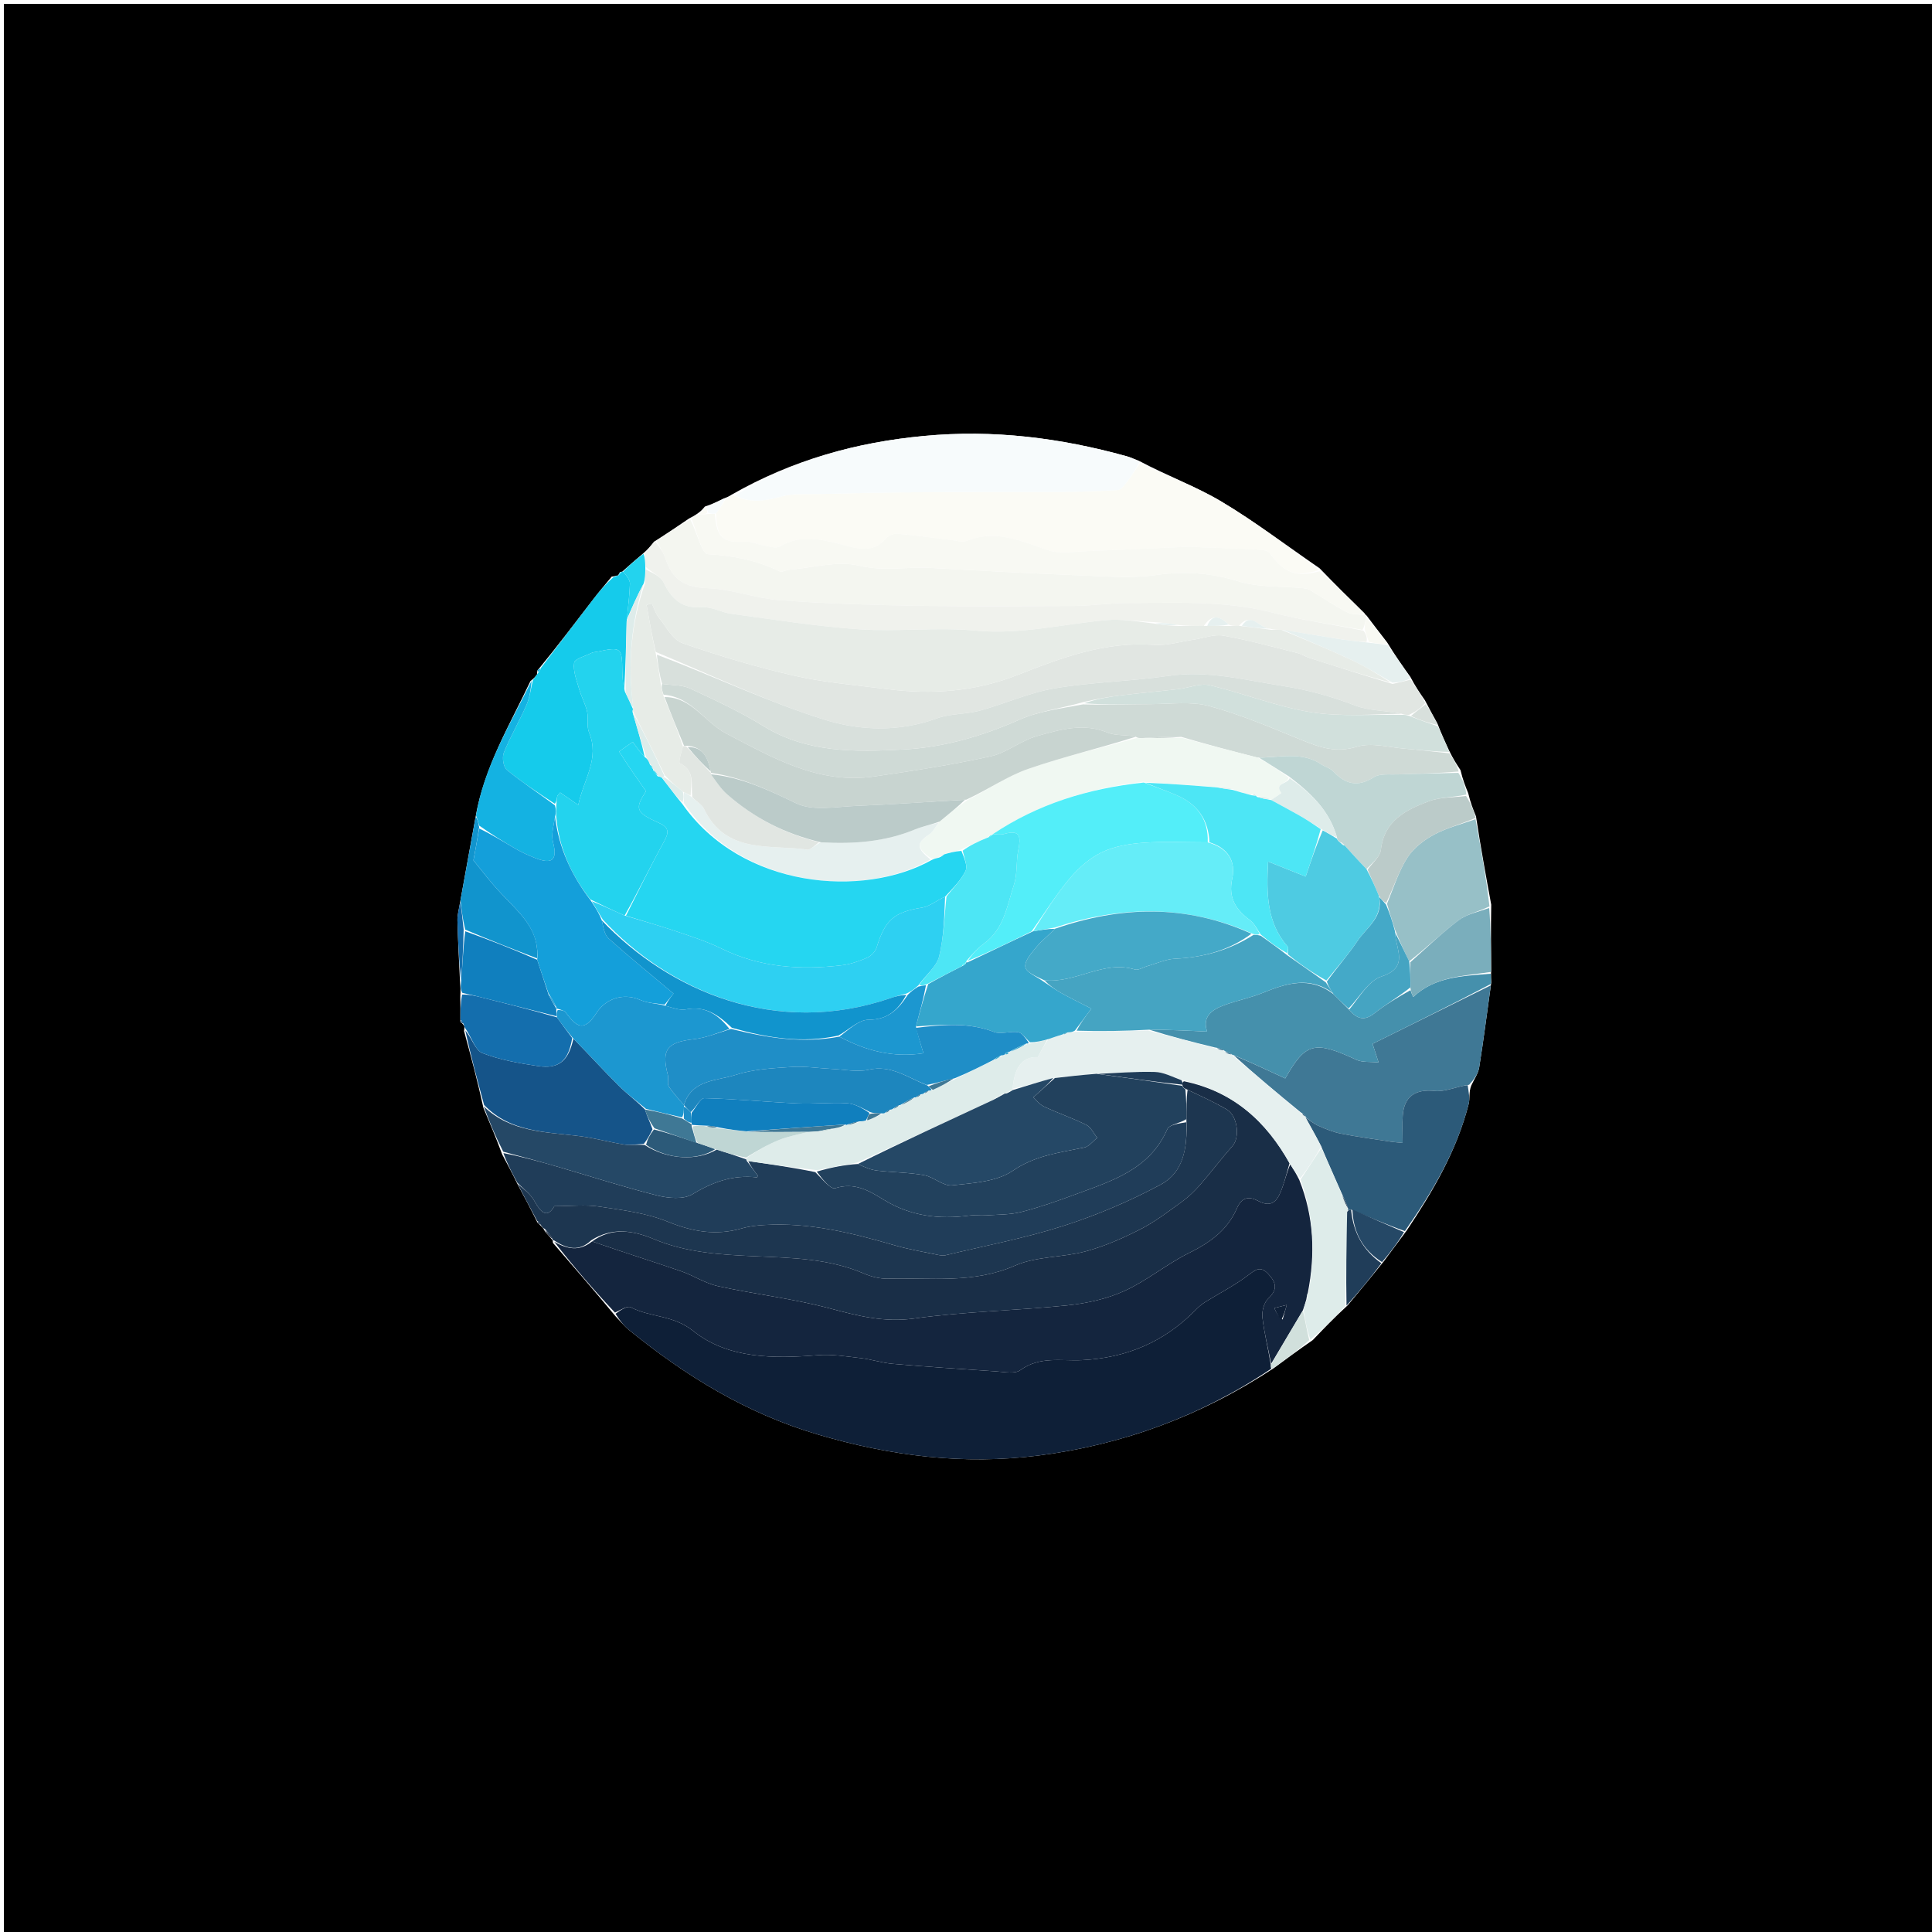 <svg version="1.1" id="Layer_1" xmlns="http://www.w3.org/2000/svg" xmlns:xlink="http://www.w3.org/1999/xlink" x="0px" y="0px"
	 width="100%" viewBox="0 0 500 500" enable-background="new 0 0 500 500" xml:space="preserve">
<path fill="#000000" opacity="1" stroke="none" 
	d="
M345,501 
	C230,501 115.5,501 1,501 
	C1,334.333 1,167.667 1,1 
	C167.667,1 334.333,1 501,1 
	C501,167.667 501,334.333 501,501 
	C449.167,501 397.333,501 345,501 
M159.968,148.965 
	C159.968,148.965 159.948,148.889 159.462,149.001 
	C159.462,149.001 158.992,149.167 158.308,149.23 
	C156.774,151.107 155.191,152.946 153.715,154.867 
	C149.089,160.888 144.503,166.94 139.427,173.113 
	C139.075,173.327 139,173.614 138.984,174.538 
	C138.63,175.018 138.276,175.497 137.278,176.265 
	C131.963,187.599 125.297,198.385 123.011,211.8 
	C121.73,218.871 120.45,225.943 119.006,233.87 
	C118.786,235.304 118.351,236.744 118.385,238.172 
	C118.513,243.45 118.796,248.724 119.087,254.742 
	C119.156,255.482 119.224,256.223 119.121,257.826 
	C119.139,259.877 119.158,261.928 119.148,264.496 
	C119.425,264.678 119.701,264.861 120.135,265.527 
	C120.183,265.689 120.231,265.852 120.098,266.841 
	C121.826,273.212 123.554,279.582 125.106,286.705 
	C126.702,290.484 128.297,294.263 129.972,298.776 
	C131.271,301.204 132.57,303.632 134.08,306.743 
	C135.732,309.828 137.384,312.913 139.142,316.498 
	C139.41,316.698 139.677,316.897 140.199,317.496 
	C140.41,317.744 140.671,317.916 141.021,318.663 
	C141.691,319.428 142.361,320.194 143.017,320.977 
	C143.017,320.977 143.051,320.973 143.112,321.671 
	C148.406,327.785 153.701,333.898 159.278,340.62 
	C160.434,341.812 161.484,343.135 162.764,344.175 
	C177.456,356.105 193.124,365.762 211.691,371.255 
	C230.578,376.843 249.477,379.151 268.743,376.693 
	C290.428,373.927 310.7,366.531 329.711,354.034 
	C332.853,351.714 335.995,349.393 339.746,346.808 
	C342.552,343.871 345.358,340.933 348.789,337.8 
	C351.801,334.188 354.812,330.575 358.165,326.376 
	C360.006,323.889 361.848,321.402 364.122,318.359 
	C370.907,308.18 377.05,297.676 380.095,285.684 
	C380.459,284.251 380.075,282.628 380.774,280.909 
	C381.475,279.361 382.553,277.874 382.813,276.255 
	C383.946,269.191 384.841,262.09 385.938,254.253 
	C385.89,253.502 385.841,252.751 385.919,251.068 
	C385.872,245.71 385.826,240.352 385.929,234.136 
	C384.571,226.758 383.213,219.38 381.985,211.267 
	C381.268,209.51 380.55,207.752 379.97,205.264 
	C379.257,203.507 378.543,201.75 377.978,199.305 
	C377.023,197.856 376.068,196.408 375.007,194.206 
	C374.044,192.123 373.081,190.04 372.007,187.242 
	C371.019,185.459 370.031,183.676 368.785,181.254 
	C367.541,179.465 366.296,177.676 364.996,175.169 
	C363.038,172.432 361.079,169.696 358.999,166.262 
	C357.272,164.033 355.545,161.804 353.683,159.323 
	C353.683,159.323 353.433,159.184 353.081,158.668 
	C349.359,155.014 345.638,151.36 341.51,147.071 
	C333.062,141.268 324.868,135.04 316.085,129.799 
	C309.459,125.845 302.08,123.155 294.704,119.234 
	C293.64,118.838 292.598,118.359 291.507,118.057 
	C274.363,113.31 257.114,111.131 239.165,112.821 
	C221.553,114.479 205.174,118.996 189.359,128.011 
	C188.897,128.313 188.434,128.615 187.268,129.012 
	C185.846,129.73 184.424,130.448 182.412,131.099 
	C181.927,131.698 181.441,132.298 180.351,133.017 
	C179.894,133.325 179.438,133.633 178.32,134.191 
	C175.506,136.112 172.693,138.032 169.247,140.202 
	C168.451,141.217 167.656,142.231 166.222,143.422 
	C164.452,144.926 162.683,146.43 160.985,147.986 
	C160.985,147.986 160.954,147.903 160.445,148.073 
	C160.26,148.369 160.075,148.665 159.968,148.965 
z"/>
<path fill="#0E1F37" opacity="1" stroke="none" 
	d="
M328.984,354.227 
	C310.7,366.531 290.428,373.927 268.743,376.693 
	C249.477,379.151 230.578,376.843 211.691,371.255 
	C193.124,365.762 177.456,356.105 162.764,344.175 
	C161.484,343.135 160.434,341.812 159.299,340.004 
	C160.657,338.997 162.377,337.872 163.269,338.336 
	C168.357,340.986 174.169,340.261 179.388,344.442 
	C188.443,351.697 200.231,351.637 211.658,350.723 
	C215.338,350.429 219.116,351.06 222.824,351.489 
	C225.578,351.808 228.27,352.72 231.025,352.957 
	C239.913,353.72 248.814,354.336 257.717,354.91 
	C259.858,355.049 262.632,355.64 264.07,354.591 
	C269.08,350.935 274.61,352.269 279.987,352.007 
	C291.333,351.454 301.133,347.401 309.173,339.275 
	C309.959,338.481 310.781,337.677 311.719,337.089 
	C315.417,334.771 319.35,332.779 322.83,330.176 
	C324.793,328.708 326.108,327.427 328.209,329.691 
	C330.209,331.846 330.788,333.643 328.241,336.028 
	C327.132,337.067 326.533,339.333 326.711,340.929 
	C327.163,344.962 328.186,348.932 328.894,353.252 
	C328.866,353.794 328.925,354.01 328.984,354.227 
z"/>
<path fill="#14253E" opacity="1" stroke="none" 
	d="
M328.98,352.927 
	C328.186,348.932 327.163,344.962 326.711,340.929 
	C326.533,339.333 327.132,337.067 328.241,336.028 
	C330.788,333.643 330.209,331.846 328.209,329.691 
	C326.108,327.427 324.793,328.708 322.83,330.176 
	C319.35,332.779 315.417,334.771 311.719,337.089 
	C310.781,337.677 309.959,338.481 309.173,339.275 
	C301.133,347.401 291.333,351.454 279.987,352.007 
	C274.61,352.269 269.08,350.935 264.07,354.591 
	C262.632,355.64 259.858,355.049 257.717,354.91 
	C248.814,354.336 239.913,353.72 231.025,352.957 
	C228.27,352.72 225.578,351.808 222.824,351.489 
	C219.116,351.06 215.338,350.429 211.658,350.723 
	C200.231,351.637 188.443,351.697 179.388,344.442 
	C174.169,340.261 168.357,340.986 163.269,338.336 
	C162.377,337.872 160.657,338.997 159.157,339.7 
	C153.701,333.898 148.406,327.785 143.443,321.37 
	C146.868,323.316 149.948,323.911 153.238,321.271 
	C161.051,324.004 168.655,326.385 176.191,328.965 
	C179.456,330.084 182.469,332.126 185.793,332.854 
	C195.418,334.961 205.283,336.085 214.78,338.619 
	C222.043,340.558 228.843,342.308 236.639,341.223 
	C249.726,339.401 263.03,339.193 276.194,337.833 
	C281.23,337.312 286.442,336.17 291.017,334.088 
	C296.849,331.433 301.921,327.143 307.684,324.293 
	C313.097,321.615 317.642,318.4 320.086,312.761 
	C321.272,310.023 322.983,309.407 325.618,310.808 
	C329.643,312.948 330.903,310.072 331.948,307.101 
	C332.644,305.122 333.142,303.074 333.923,301.324 
	C334.817,302.725 335.517,303.858 336.252,305.357 
	C340.09,315.012 340.412,324.592 338.469,334.558 
	C338.227,335.173 338.205,335.574 338.063,336.33 
	C337.745,337.409 337.547,338.131 337.177,339.144 
	C334.33,343.932 331.655,348.429 328.98,352.927 
M331.941,341.494 
	C332.296,340.236 332.651,338.978 333.006,337.719 
	C331.935,337.989 330.863,338.258 329.792,338.527 
	C330.28,339.608 330.769,340.689 331.941,341.494 
z"/>
<path fill="#FBFBF5" opacity="1" stroke="none" 
	d="
M295.036,119.902 
	C302.08,123.155 309.459,125.845 316.085,129.799 
	C324.868,135.04 333.062,141.268 341.295,147.525 
	C335.4,149.522 332.217,148.167 328.621,143.145 
	C328.07,142.375 326.332,142.26 325.124,142.192 
	C320.563,141.936 315.993,141.824 311.427,141.657 
	C309.98,141.604 308.53,141.449 307.087,141.509 
	C298.532,141.86 289.981,142.31 281.425,142.618 
	C278.022,142.741 274.329,143.418 271.257,142.387 
	C264.412,140.089 257.92,136.943 250.436,139.893 
	C249.042,140.443 247.159,139.841 245.515,139.655 
	C241.039,139.146 236.578,138.471 232.091,138.112 
	C231.114,138.034 229.768,138.747 229.083,139.526 
	C226.292,142.705 223.059,142.236 219.483,141.339 
	C213.622,139.868 207.749,137.901 201.771,141.428 
	C200.668,142.079 198.654,141.268 197.08,141.014 
	C195.796,140.807 194.518,140.093 193.275,140.174 
	C187.119,140.574 185.506,139.25 185.298,132.854 
	C186.389,131.443 187.18,130.18 187.971,128.917 
	C188.434,128.615 188.897,128.313 189.911,128.258 
	C194.499,130.396 198.409,129.528 202.506,128.418 
	C205.239,127.677 208.261,127.938 211.157,127.869 
	C219.206,127.676 227.257,127.465 235.308,127.409 
	C248.361,127.318 261.416,127.379 274.47,127.305 
	C279.395,127.276 284.323,127.124 289.239,126.833 
	C289.997,126.788 290.822,125.789 291.391,125.056 
	C292.681,123.396 293.83,121.627 295.036,119.902 
z"/>
<path fill="#203D59" opacity="1" stroke="none" 
	d="
M133.869,306.061 
	C132.57,303.632 131.271,301.204 130.285,298.424 
	C135.246,299.385 139.904,300.668 144.542,302.018 
	C153.054,304.496 161.498,307.241 170.091,309.39 
	C172.985,310.114 176.913,310.465 179.204,309.072 
	C184.472,305.867 189.72,304.009 195.848,304.704 
	C195.979,304.719 196.167,304.229 196.134,304.281 
	C195.116,302.919 194.179,301.667 193.645,300.491 
	C199.699,301.366 205.35,302.166 211.007,303.347 
	C212.755,305.072 214.971,307.888 216.157,307.506 
	C221.228,305.871 225.02,308.233 228.796,310.543 
	C235.672,314.749 243.021,315.62 250.806,314.595 
	C252.233,314.407 253.712,314.642 255.156,314.539 
	C258.243,314.318 261.423,314.396 264.382,313.639 
	C269.175,312.413 273.87,310.746 278.52,309.03 
	C287.855,305.582 297.531,302.64 302.088,292.258 
	C302.629,291.025 305.309,290.731 306.999,290.44 
	C307.36,297.161 306.173,303.449 300.498,306.509 
	C292.455,310.846 283.893,314.474 275.188,317.264 
	C265.226,320.457 254.867,322.41 244.67,324.862 
	C244.056,325.009 243.341,324.889 242.702,324.755 
	C238.996,323.975 235.239,323.362 231.61,322.309 
	C220.574,319.105 209.489,316.328 197.86,317.024 
	C195.897,317.142 193.89,317.358 192.012,317.902 
	C185.345,319.835 179.243,318.785 172.8,316.167 
	C167.264,313.918 161.052,313.164 155.062,312.262 
	C151.467,311.72 147.723,312.162 143.466,312.162 
	C141.632,315.331 140.08,314.014 138.27,310.769 
	C137.254,308.948 135.365,307.614 133.869,306.061 
z"/>
<path fill="#E1E6E2" opacity="1" stroke="none" 
	d="
M365.051,175.887 
	C366.296,177.676 367.541,179.465 368.85,181.92 
	C367.611,183.391 366.306,184.195 364.667,184.999 
	C363.889,184.998 363.444,184.998 362.714,184.712 
	C358.514,183.864 354.34,183.976 350.742,182.591 
	C344.566,180.215 338.447,178.523 331.828,177.496 
	C322.057,175.979 312.571,173.44 302.48,174.906 
	C292.684,176.328 282.694,176.493 272.946,178.139 
	C266.361,179.25 260.094,182.141 253.595,183.905 
	C249.966,184.89 245.949,184.642 242.461,185.918 
	C232.697,189.491 222.522,189.122 213.291,186.226 
	C198.512,181.59 184.393,174.85 169.712,168.722 
	C168.729,164.485 168.028,160.526 167.328,156.566 
	C167.781,156.433 168.234,156.299 168.686,156.166 
	C169.263,157.378 169.639,158.75 170.457,159.768 
	C172.374,162.154 174.087,165.558 176.619,166.442 
	C186.111,169.758 195.803,172.655 205.607,174.88 
	C213.451,176.66 221.56,177.301 229.566,178.334 
	C241.055,179.817 252.38,178.99 263.205,174.736 
	C274.628,170.247 285.974,165.958 298.63,166.89 
	C301.995,167.137 305.461,166.046 308.879,165.549 
	C311.465,165.173 314.169,164.074 316.607,164.504 
	C323.041,165.638 329.365,167.405 335.717,168.983 
	C336.811,169.255 337.802,169.921 338.883,170.269 
	C345.915,172.533 352.959,174.76 360.393,176.999 
	C362.209,176.629 363.63,176.258 365.051,175.887 
z"/>
<path fill="#1D3650" opacity="1" stroke="none" 
	d="
M133.975,306.402 
	C135.365,307.614 137.254,308.948 138.27,310.769 
	C140.08,314.014 141.632,315.331 143.466,312.162 
	C147.723,312.162 151.467,311.72 155.062,312.262 
	C161.052,313.164 167.264,313.918 172.8,316.167 
	C179.243,318.785 185.345,319.835 192.012,317.902 
	C193.89,317.358 195.897,317.142 197.86,317.024 
	C209.489,316.328 220.574,319.105 231.61,322.309 
	C235.239,323.362 238.996,323.975 242.702,324.755 
	C243.341,324.889 244.056,325.009 244.67,324.862 
	C254.867,322.41 265.226,320.457 275.188,317.264 
	C283.893,314.474 292.455,310.846 300.498,306.509 
	C306.173,303.449 307.36,297.161 307.043,290.07 
	C307.055,286.844 307.025,284.427 307.348,282.041 
	C310.961,283.736 314.298,285.266 317.46,287.1 
	C320.309,288.752 320.951,294.352 318.975,296.576 
	C316.085,299.83 313.472,303.329 310.607,306.607 
	C309.204,308.214 307.63,309.736 305.906,310.984 
	C302.424,313.505 298.971,316.171 295.167,318.115 
	C290.639,320.429 285.885,322.525 280.994,323.845 
	C274.982,325.468 268.245,325.096 262.68,327.541 
	C251.887,332.283 240.813,330.619 229.796,330.92 
	C227.713,330.977 225.465,330.404 223.531,329.572 
	C214.559,325.711 204.984,325.546 195.536,325.124 
	C186.499,324.719 177.621,324.209 169.131,320.646 
	C163.798,318.408 158.303,317.581 153.002,321 
	C149.948,323.911 146.868,323.316 143.413,321.021 
	C143.051,320.973 143.017,320.977 143.04,320.658 
	C142.37,319.562 141.676,318.785 140.983,318.009 
	C140.671,317.916 140.41,317.744 139.984,317.066 
	C139.586,316.353 139.342,316.14 139.036,315.999 
	C137.384,312.913 135.732,309.828 133.975,306.402 
z"/>
<path fill="#F4F6F0" opacity="1" stroke="none" 
	d="
M169.88,139.953 
	C172.693,138.032 175.506,136.112 178.663,134.459 
	C180.385,137.768 181.614,143.322 183.168,143.414 
	C189.751,143.805 195.89,144.985 201.785,147.877 
	C202.37,148.164 203.362,147.521 204.177,147.454 
	C210.268,146.954 216.704,145.049 222.362,146.396 
	C228.76,147.919 234.767,146.63 240.923,146.976 
	C254.237,147.723 267.556,148.426 280.88,148.959 
	C286.937,149.202 293.109,149.673 299.056,148.827 
	C306.469,147.772 313.342,148.213 320.54,150.452 
	C325.707,152.059 331.493,151.673 337.001,152.198 
	C337.64,152.259 338.356,152.303 338.882,152.615 
	C342.135,154.542 345.258,156.709 348.609,158.439 
	C349.98,159.147 351.811,158.963 353.433,159.184 
	C353.433,159.184 353.683,159.323 353.531,159.839 
	C353.252,161.236 353.126,162.118 352.603,162.999 
	C344.65,161.56 336.991,160.519 329.561,158.592 
	C316.986,155.331 304.234,156.041 291.5,156.064 
	C287.056,156.072 282.614,156.778 278.169,156.809 
	C264.449,156.905 250.724,157.002 237.008,156.767 
	C225.284,156.566 213.545,156.207 201.858,155.33 
	C195.542,154.856 189.343,152.429 183.047,152.213 
	C177.319,152.017 174.026,150.026 172.305,144.748 
	C171.756,143.065 170.702,141.547 169.88,139.953 
z"/>
<path fill="#CFDAD6" opacity="1" stroke="none" 
	d="
M375.114,194.96 
	C376.068,196.408 377.023,197.856 377.493,199.663 
	C371.919,200.147 366.83,200.228 361.744,200.418 
	C359.641,200.496 357.119,200.136 355.532,201.146 
	C351.316,203.826 348.146,202.925 345.002,199.58 
	C344.257,198.787 342.995,198.505 342.053,197.867 
	C336.948,194.41 331.295,196.058 325.445,196.055 
	C318.708,194.353 312.344,192.663 305.697,190.691 
	C302.279,190.603 299.144,190.796 295.676,191.006 
	C294.9,191.025 294.456,191.029 293.936,190.662 
	C291.436,190.095 288.774,190.475 286.631,189.594 
	C280.299,186.989 274.262,188.85 268.348,190.505 
	C264.194,191.667 260.553,194.825 256.386,195.739 
	C246.445,197.919 236.357,199.494 226.277,200.952 
	C211.865,203.037 200.068,196.171 187.939,189.827 
	C182.335,186.896 179.04,180.38 171.734,179.791 
	C171.316,178.719 171.153,177.859 171.363,176.994 
	C174.033,177.356 176.556,177.236 178.585,178.18 
	C185.006,181.168 191.484,184.163 197.499,187.871 
	C208.883,194.891 221.354,194.627 233.861,193.963 
	C244.314,193.409 254.218,190.507 263.857,186.245 
	C268.881,184.024 274.597,183.365 280.297,182.293 
	C286.365,182.456 292.136,182.242 297.907,182.224 
	C302.958,182.209 308.273,181.451 313.005,182.736 
	C321.198,184.961 329.096,188.35 336.989,191.569 
	C341.633,193.462 345.814,194.893 351.163,193.252 
	C354.905,192.104 359.429,193.419 363.594,193.759 
	C367.441,194.073 371.274,194.553 375.114,194.96 
z"/>
<path fill="#F7FBFC" opacity="1" stroke="none" 
	d="
M294.87,119.568 
	C293.83,121.627 292.681,123.396 291.391,125.056 
	C290.822,125.789 289.997,126.788 289.239,126.833 
	C284.323,127.124 279.395,127.276 274.47,127.305 
	C261.416,127.379 248.361,127.318 235.308,127.409 
	C227.257,127.465 219.206,127.676 211.157,127.869 
	C208.261,127.938 205.239,127.677 202.506,128.418 
	C198.409,129.528 194.499,130.396 190.217,128.22 
	C205.174,118.996 221.553,114.479 239.165,112.821 
	C257.114,111.131 274.363,113.31 291.507,118.057 
	C292.598,118.359 293.64,118.838 294.87,119.568 
z"/>
<path fill="#F8F9F3" opacity="1" stroke="none" 
	d="
M353.257,158.926 
	C351.811,158.963 349.98,159.147 348.609,158.439 
	C345.258,156.709 342.135,154.542 338.882,152.615 
	C338.356,152.303 337.64,152.259 337.001,152.198 
	C331.493,151.673 325.707,152.059 320.54,150.452 
	C313.342,148.213 306.469,147.772 299.056,148.827 
	C293.109,149.673 286.937,149.202 280.88,148.959 
	C267.556,148.426 254.237,147.723 240.923,146.976 
	C234.767,146.63 228.76,147.919 222.362,146.396 
	C216.704,145.049 210.268,146.954 204.177,147.454 
	C203.362,147.521 202.37,148.164 201.785,147.877 
	C195.89,144.985 189.751,143.805 183.168,143.414 
	C181.614,143.322 180.385,137.768 178.993,134.334 
	C179.438,133.633 179.894,133.325 180.797,133.192 
	C181.828,133.246 182.414,133.124 183.333,133.002 
	C184.111,133.001 184.555,133.002 184.999,133.002 
	C185.506,139.25 187.119,140.574 193.275,140.174 
	C194.518,140.093 195.796,140.807 197.08,141.014 
	C198.654,141.268 200.668,142.079 201.771,141.428 
	C207.749,137.901 213.622,139.868 219.483,141.339 
	C223.059,142.236 226.292,142.705 229.083,139.526 
	C229.768,138.747 231.114,138.034 232.091,138.112 
	C236.578,138.471 241.039,139.146 245.515,139.655 
	C247.159,139.841 249.042,140.443 250.436,139.893 
	C257.92,136.943 264.412,140.089 271.257,142.387 
	C274.329,143.418 278.022,142.741 281.425,142.618 
	C289.981,142.31 298.532,141.86 307.087,141.509 
	C308.53,141.449 309.98,141.604 311.427,141.657 
	C315.993,141.824 320.563,141.936 325.124,142.192 
	C326.332,142.26 328.07,142.375 328.621,143.145 
	C332.217,148.167 335.4,149.522 341.499,147.843 
	C345.638,151.36 349.359,155.014 353.257,158.926 
z"/>
<path fill="#3F7895" opacity="1" stroke="none" 
	d="
M385.823,255.002 
	C384.841,262.09 383.946,269.191 382.813,276.255 
	C382.553,277.874 381.475,279.361 380.206,280.737 
	C376.852,281.21 373.986,282.618 371.298,282.335 
	C366.409,281.819 363.389,283.649 363.029,288.708 
	C362.869,290.955 363.002,293.224 363.002,295.78 
	C361.491,295.628 360.707,295.584 359.934,295.465 
	C355.66,294.803 351.366,294.234 347.125,293.402 
	C345.105,293.006 343.136,292.211 341.24,291.379 
	C340.003,290.836 338.938,289.901 337.838,289.1 
	C337.88,289.058 337.976,289.127 337.864,288.887 
	C337.475,288.434 337.198,288.221 336.62,287.867 
	C330.497,282.86 324.676,277.995 319.257,273.091 
	C323.966,275.06 328.273,277.066 332.623,279.092 
	C337.885,269.801 340.166,269.225 351.007,274.262 
	C352.576,274.991 354.607,274.728 356.776,274.961 
	C356.048,272.705 355.577,271.246 355.219,270.136 
	C365.702,264.952 375.763,259.977 385.823,255.002 
z"/>
<path fill="#F0F2ED" opacity="1" stroke="none" 
	d="
M169.563,140.077 
	C170.702,141.547 171.756,143.065 172.305,144.748 
	C174.026,150.026 177.319,152.017 183.047,152.213 
	C189.343,152.429 195.542,154.856 201.858,155.33 
	C213.545,156.207 225.284,156.566 237.008,156.767 
	C250.724,157.002 264.449,156.905 278.169,156.809 
	C282.614,156.778 287.056,156.072 291.5,156.064 
	C304.234,156.041 316.986,155.331 329.561,158.592 
	C336.991,160.519 344.65,161.56 352.862,163.208 
	C353.679,164.279 353.839,165.14 353.656,166.152 
	C350.83,165.96 348.34,165.656 345.865,165.266 
	C341.24,164.537 336.622,163.757 331.626,162.998 
	C330.499,162.998 329.748,162.998 328.77,162.73 
	C326.005,162.713 323.764,158.133 320.627,161.998 
	C319.501,161.998 318.75,161.998 317.922,161.633 
	C315.624,159.321 313.596,158.93 311.562,161.996 
	C309.082,161.998 307.04,161.999 304.733,161.72 
	C302.646,161.296 300.823,161.151 298.545,161.005 
	C294.153,160.803 290.175,160.14 286.287,160.489 
	C275.047,161.499 264.062,164.302 252.517,163.2 
	C242.561,162.249 232.406,163.534 222.404,162.86 
	C211.335,162.115 200.332,160.325 189.318,158.858 
	C186.722,158.512 184.143,156.953 181.649,157.147 
	C176.384,157.555 173.81,154.963 171.694,150.676 
	C170.908,149.084 168.707,148.19 167.095,146.688 
	C166.98,145.347 166.921,144.297 166.861,143.246 
	C167.656,142.231 168.451,141.217 169.563,140.077 
z"/>
<path fill="#4590AC" opacity="1" stroke="none" 
	d="
M385.881,254.628 
	C375.763,259.977 365.702,264.952 355.219,270.136 
	C355.577,271.246 356.048,272.705 356.776,274.961 
	C354.607,274.728 352.576,274.991 351.007,274.262 
	C340.166,269.225 337.885,269.801 332.623,279.092 
	C328.273,277.066 323.966,275.06 319.287,273.059 
	C318.916,273.064 318.984,273.121 318.825,272.85 
	C318.08,272.4 317.495,272.221 316.945,272.033 
	C316.982,272.023 316.994,272.098 316.805,271.821 
	C315.976,271.383 315.337,271.223 314.322,271.06 
	C308.337,269.608 302.727,268.158 297.438,266.481 
	C302.548,266.49 307.338,266.726 312.399,266.975 
	C311.086,263.081 313.658,261.314 316.765,260.157 
	C320.002,258.952 323.452,258.299 326.648,257.007 
	C332.818,254.514 338.876,252.483 345.131,257.308 
	C346.513,258.732 347.755,259.87 349.153,261.307 
	C351.235,263.764 353.127,264.27 355.68,262.252 
	C358.617,259.931 361.891,258.035 365.033,256.255 
	C365.277,257.044 365.508,257.531 365.739,258.017 
	C371.419,252.664 378.691,252.616 385.793,252 
	C385.841,252.751 385.89,253.502 385.881,254.628 
z"/>
<path fill="#15CBEB" opacity="1" stroke="none" 
	d="
M137.922,175.977 
	C138.276,175.497 138.63,175.018 139.272,174.138 
	C139.785,173.535 139.899,173.282 139.901,172.979 
	C144.503,166.94 149.089,160.888 153.715,154.867 
	C155.191,152.946 156.774,151.107 158.771,149.341 
	C159.472,149.264 159.71,149.076 159.948,148.889 
	C159.948,148.889 159.968,148.965 160.168,148.857 
	C160.564,148.466 160.759,148.185 160.954,147.903 
	C160.954,147.903 160.985,147.986 161.318,147.988 
	C162.136,149.003 163.052,150.028 163.025,151.027 
	C162.941,154.138 162.499,157.239 162.181,160.781 
	C162.026,167.141 161.886,173.063 161.526,178.647 
	C161.217,176.825 161.066,175.341 161.053,173.857 
	C160.998,167.505 160.798,167.333 154.56,168.661 
	C154.075,168.764 153.537,168.757 153.11,168.971 
	C151.5,169.777 148.747,170.477 148.587,171.542 
	C148.263,173.7 149.246,176.101 149.888,178.345 
	C150.451,180.314 151.482,182.161 151.94,184.147 
	C152.343,185.894 151.778,187.949 152.438,189.537 
	C155.272,196.351 151.038,201.712 149.658,208.324 
	C147.645,206.94 146.353,206.052 144.979,205.107 
	C144.593,205.584 144.282,205.803 144.219,206.079 
	C144.071,206.72 144.042,207.389 143.606,208.027 
	C139.191,205.128 135.004,202.408 131.177,199.251 
	C130.26,198.495 129.895,196.022 130.393,194.791 
	C132.101,190.571 134.44,186.611 136.26,182.431 
	C137.135,180.42 137.388,178.137 137.922,175.977 
M151.518,166.419 
	C151.518,166.419 151.578,166.523 151.518,166.419 
z"/>
<path fill="#2C5A79" opacity="1" stroke="none" 
	d="
M337.796,289.142 
	C338.938,289.901 340.003,290.836 341.24,291.379 
	C343.136,292.211 345.105,293.006 347.125,293.402 
	C351.366,294.234 355.66,294.803 359.934,295.465 
	C360.707,295.584 361.491,295.628 363.002,295.78 
	C363.002,293.224 362.869,290.955 363.029,288.708 
	C363.389,283.649 366.409,281.819 371.298,282.335 
	C373.986,282.618 376.852,281.21 379.838,280.829 
	C380.075,282.628 380.459,284.251 380.095,285.684 
	C377.05,297.676 370.907,308.18 363.582,318.6 
	C358.697,316.892 354.351,314.943 349.663,313.04 
	C349.096,313.138 348.871,313.189 348.683,313.165 
	C348.72,313.091 348.869,313.163 348.903,312.792 
	C348.394,311.295 347.851,310.169 347.161,308.672 
	C345.335,304.551 343.656,300.801 341.938,296.703 
	C340.53,293.952 339.163,291.547 337.796,289.142 
z"/>
<path fill="#155489" opacity="1" stroke="none" 
	d="
M125.283,285.952 
	C123.554,279.582 121.826,273.212 120.428,266.676 
	C122.096,268.599 122.994,271.827 124.862,272.55 
	C129.401,274.309 134.352,275.164 139.21,275.9 
	C144.686,276.731 147.139,274.507 148.394,268.804 
	C152.507,272.983 156.224,277.087 160.141,280.991 
	C162.317,283.159 164.826,284.992 166.92,287.141 
	C167.442,288.857 168.228,290.408 168.869,292.257 
	C168.144,293.702 167.565,294.851 166.617,296.042 
	C164.682,296.142 163.076,296.446 161.555,296.207 
	C157.728,295.605 153.968,294.543 150.132,294.05 
	C141.317,292.918 132.124,293.091 125.283,285.952 
z"/>
<path fill="#254866" opacity="1" stroke="none" 
	d="
M125.195,286.328 
	C132.124,293.091 141.317,292.918 150.132,294.05 
	C153.968,294.543 157.728,295.605 161.555,296.207 
	C163.076,296.446 164.682,296.142 166.831,296.325 
	C172.774,300.139 180.457,300.505 185.468,297.51 
	C188.242,298.379 190.639,299.147 193.108,300.031 
	C193.181,300.148 193.243,300.415 193.243,300.415 
	C194.179,301.667 195.116,302.919 196.134,304.281 
	C196.167,304.229 195.979,304.719 195.848,304.704 
	C189.72,304.009 184.472,305.867 179.204,309.072 
	C176.913,310.465 172.985,310.114 170.091,309.39 
	C161.498,307.241 153.054,304.496 144.542,302.018 
	C139.904,300.668 135.246,299.385 130.245,298.057 
	C128.297,294.263 126.702,290.484 125.195,286.328 
z"/>
<path fill="#97C0C7" opacity="1" stroke="none" 
	d="
M381.855,212.002 
	C383.213,219.38 384.571,226.758 385.476,234.56 
	C382.47,236.019 379.558,236.581 377.438,238.189 
	C373.062,241.506 369.109,245.381 364.713,248.781 
	C363.304,245.997 362.165,243.459 361.012,240.557 
	C360.302,238.222 359.607,236.251 358.964,233.896 
	C360.71,229.621 361.977,225.455 364.243,221.931 
	C365.84,219.448 368.548,217.377 371.206,215.957 
	C374.515,214.189 378.284,213.281 381.855,212.002 
z"/>
<path fill="#BFD6D4" opacity="1" stroke="none" 
	d="
M325.817,196.067 
	C331.295,196.058 336.948,194.41 342.053,197.867 
	C342.995,198.505 344.257,198.787 345.002,199.58 
	C348.146,202.925 351.316,203.826 355.532,201.146 
	C357.119,200.136 359.641,200.496 361.744,200.418 
	C366.83,200.228 371.919,200.147 377.419,200.007 
	C378.543,201.75 379.257,203.507 379.486,205.632 
	C375.912,206.416 372.615,206.289 369.774,207.365 
	C363.873,209.598 358.233,212.317 357.373,219.933 
	C357.168,221.753 355.13,223.366 353.645,224.917 
	C351.567,222.771 349.779,220.785 347.861,218.634 
	C347.533,218.263 347.304,218.104 346.81,217.91 
	C346.276,217.651 346.086,217.391 346,216.67 
	C343.977,209.623 339.158,205.191 333.598,200.945 
	C330.805,199.208 328.311,197.638 325.817,196.067 
z"/>
<path fill="#D1E0DC" opacity="1" stroke="none" 
	d="
M375.06,194.583 
	C371.274,194.553 367.441,194.073 363.594,193.759 
	C359.429,193.419 354.905,192.104 351.163,193.252 
	C345.814,194.893 341.633,193.462 336.989,191.569 
	C329.096,188.35 321.198,184.961 313.005,182.736 
	C308.273,181.451 302.958,182.209 297.907,182.224 
	C292.136,182.242 286.365,182.456 280.57,182.01 
	C283.627,180.947 286.699,180.368 289.795,179.99 
	C294.846,179.374 299.916,178.921 304.971,178.335 
	C307.685,178.021 310.577,176.751 313.053,177.335 
	C321.821,179.4 330.319,182.851 339.161,184.292 
	C346.939,185.56 355.041,184.84 362.999,184.998 
	C363.444,184.998 363.889,184.998 364.836,185.314 
	C367.598,186.406 369.858,187.181 372.118,187.957 
	C373.081,190.04 374.044,192.123 375.06,194.583 
z"/>
<path fill="#DEECEA" opacity="1" stroke="none" 
	d="
M341.977,297.05 
	C343.656,300.801 345.335,304.551 347.219,308.994 
	C347.905,310.845 348.387,312.004 348.869,313.163 
	C348.869,313.163 348.72,313.091 348.674,313.612 
	C348.473,322.088 348.319,330.042 348.164,337.996 
	C345.358,340.933 342.552,343.871 339.138,346.698 
	C338.136,344.01 337.742,341.432 337.348,338.854 
	C337.547,338.131 337.745,337.409 338.271,336.109 
	C338.628,335.135 338.658,334.739 338.688,334.344 
	C340.412,324.592 340.09,315.012 336.584,305.279 
	C338.581,302.24 340.279,299.645 341.977,297.05 
z"/>
<path fill="#14B2E2" opacity="1" stroke="none" 
	d="
M137.6,176.121 
	C137.388,178.137 137.135,180.42 136.26,182.431 
	C134.44,186.611 132.101,190.571 130.393,194.791 
	C129.895,196.022 130.26,198.495 131.177,199.251 
	C135.004,202.408 139.191,205.128 143.611,208.407 
	C143.958,209.569 143.94,210.331 143.649,211.369 
	C143.258,213.766 142.611,216.028 143.128,217.983 
	C144.45,222.992 142.51,223.634 138.45,222.036 
	C136.799,221.387 135.161,220.656 133.626,219.773 
	C130.385,217.912 127.216,215.926 124.015,213.666 
	C123.737,212.567 123.461,211.792 123.186,211.018 
	C125.297,198.385 131.963,187.599 137.6,176.121 
z"/>
<path fill="#146EAD" opacity="1" stroke="none" 
	d="
M148.082,268.646 
	C147.139,274.507 144.686,276.731 139.21,275.9 
	C134.352,275.164 129.401,274.309 124.862,272.55 
	C122.994,271.827 122.096,268.599 120.519,266.263 
	C120.231,265.852 120.183,265.689 119.985,265.067 
	C119.675,264.335 119.456,264.126 119.176,263.98 
	C119.158,261.928 119.139,259.877 119.592,257.399 
	C121.608,257.365 123.152,257.762 124.697,258.15 
	C131.134,259.767 137.573,261.381 144.154,263.291 
	C145.558,265.273 146.82,266.959 148.082,268.646 
z"/>
<path fill="#107FBE" opacity="1" stroke="none" 
	d="
M144.011,262.996 
	C137.573,261.381 131.134,259.767 124.697,258.15 
	C123.152,257.762 121.608,257.365 119.679,256.968 
	C119.224,256.223 119.156,255.482 119.347,254.078 
	C119.736,249.281 119.865,245.148 120.403,241.012 
	C126.867,243.347 132.923,245.685 139.028,248.397 
	C140.032,251.528 140.986,254.285 141.959,257.385 
	C142.637,258.821 143.295,259.913 143.963,261.014 
	C143.973,261.022 143.969,261.052 143.976,261.376 
	C143.992,262.132 144.001,262.564 144.011,262.996 
z"/>
<path fill="#7AAEBC" opacity="1" stroke="none" 
	d="
M364.982,249.027 
	C369.109,245.381 373.062,241.506 377.438,238.189 
	C379.558,236.581 382.47,236.019 385.402,234.989 
	C385.826,240.352 385.872,245.71 385.856,251.534 
	C378.691,252.616 371.419,252.664 365.739,258.017 
	C365.508,257.531 365.277,257.044 365.034,255.824 
	C365.008,253.07 364.995,251.048 364.982,249.027 
z"/>
<path fill="#BBCBC9" opacity="1" stroke="none" 
	d="
M353.935,225.075 
	C355.13,223.366 357.168,221.753 357.373,219.933 
	C358.233,212.317 363.873,209.598 369.774,207.365 
	C372.615,206.289 375.912,206.416 379.417,205.997 
	C380.55,207.752 381.268,209.51 381.92,211.634 
	C378.284,213.281 374.515,214.189 371.206,215.957 
	C368.548,217.377 365.84,219.448 364.243,221.931 
	C361.977,225.455 360.71,229.621 358.742,233.689 
	C357.948,233.275 357.43,232.685 356.821,231.757 
	C355.798,229.305 354.867,227.19 353.935,225.075 
z"/>
<path fill="#1194CD" opacity="1" stroke="none" 
	d="
M138.979,248.022 
	C132.923,245.685 126.867,243.347 120.401,240.585 
	C119.717,237.778 119.443,235.396 119.169,233.014 
	C120.45,225.943 121.73,218.871 123.099,211.409 
	C123.461,211.792 123.737,212.567 124.007,214.09 
	C123.412,217.956 122.822,221.074 122.523,222.657 
	C124.722,225.37 126.114,227.175 127.603,228.898 
	C128.977,230.488 130.419,232.024 131.893,233.523 
	C135.872,237.573 139.596,241.732 138.979,248.022 
z"/>
<path fill="#E6F0EF" opacity="1" stroke="none" 
	d="
M332.001,162.998 
	C336.622,163.757 341.24,164.537 345.865,165.266 
	C348.34,165.656 350.83,165.96 354.002,166.303 
	C356.167,166.522 357.643,166.74 359.12,166.959 
	C361.079,169.696 363.038,172.432 365.024,175.528 
	C363.63,176.258 362.209,176.629 360.34,176.656 
	C356.577,174.485 353.349,172.47 349.927,170.872 
	C344.016,168.111 337.983,165.609 332.001,162.998 
z"/>
<path fill="#254866" opacity="1" stroke="none" 
	d="
M350.005,312.994 
	C354.351,314.943 358.697,316.892 363.366,318.878 
	C361.848,321.402 360.006,323.889 357.663,326.632 
	C352.552,323.402 350.191,318.758 350.005,312.994 
z"/>
<path fill="#203D59" opacity="1" stroke="none" 
	d="
M349.663,313.04 
	C350.191,318.758 352.552,323.402 357.493,326.925 
	C354.812,330.575 351.801,334.188 348.476,337.898 
	C348.319,330.042 348.473,322.088 348.637,313.687 
	C348.871,313.189 349.096,313.138 349.663,313.04 
z"/>
<path fill="#D1E0DC" opacity="1" stroke="none" 
	d="
M337.177,339.144 
	C337.742,341.432 338.136,344.01 338.834,346.83 
	C335.995,349.393 332.853,351.714 329.348,354.13 
	C328.925,354.01 328.866,353.794 328.894,353.252 
	C331.655,348.429 334.33,343.932 337.177,339.144 
z"/>
<path fill="#23D3EE" opacity="1" stroke="none" 
	d="
M162.196,160.343 
	C162.499,157.239 162.941,154.138 163.025,151.027 
	C163.052,150.028 162.136,149.003 161.282,147.962 
	C162.683,146.43 164.452,144.926 166.541,143.334 
	C166.921,144.297 166.98,145.347 167.008,147.073 
	C166.971,148.796 166.966,149.844 166.598,150.977 
	C164.89,154.155 163.543,157.249 162.196,160.343 
z"/>
<path fill="#146EAD" opacity="1" stroke="none" 
	d="
M119.087,233.442 
	C119.443,235.396 119.717,237.778 119.993,240.587 
	C119.865,245.148 119.736,249.281 119.313,253.707 
	C118.796,248.724 118.513,243.45 118.385,238.172 
	C118.351,236.744 118.786,235.304 119.087,233.442 
z"/>
<path fill="#F8F9F3" opacity="1" stroke="none" 
	d="
M359.06,166.61 
	C357.643,166.74 356.167,166.522 354.345,166.152 
	C353.839,165.14 353.679,164.279 353.259,163.208 
	C353.126,162.118 353.252,161.236 353.598,159.965 
	C355.545,161.804 357.272,164.033 359.06,166.61 
z"/>
<path fill="#D8E0DC" opacity="1" stroke="none" 
	d="
M372.062,187.6 
	C369.858,187.181 367.598,186.406 365.169,185.314 
	C366.306,184.195 367.611,183.391 368.979,182.24 
	C370.031,183.676 371.019,185.459 372.062,187.6 
z"/>
<path fill="#F7FBFC" opacity="1" stroke="none" 
	d="
M185.298,132.854 
	C184.555,133.002 184.111,133.001 183.333,132.696 
	C183,131.982 183.001,131.574 183.001,131.166 
	C184.424,130.448 185.846,129.73 187.62,128.965 
	C187.18,130.18 186.389,131.443 185.298,132.854 
z"/>
<path fill="#14253E" opacity="1" stroke="none" 
	d="
M141.002,318.336 
	C141.676,318.785 142.37,319.562 143.047,320.648 
	C142.361,320.194 141.691,319.428 141.002,318.336 
z"/>
<path fill="#FBFBF5" opacity="1" stroke="none" 
	d="
M182.707,131.133 
	C183.001,131.574 183,131.982 183,132.696 
	C182.414,133.124 181.828,133.246 181.099,133.133 
	C181.441,132.298 181.927,131.698 182.707,131.133 
z"/>
<path fill="#14253E" opacity="1" stroke="none" 
	d="
M139.089,316.248 
	C139.342,316.14 139.586,316.353 139.856,316.866 
	C139.677,316.897 139.41,316.698 139.089,316.248 
z"/>
<path fill="#23D3EE" opacity="1" stroke="none" 
	d="
M159.705,148.945 
	C159.71,149.076 159.472,149.264 159.113,149.309 
	C158.992,149.167 159.462,149.001 159.705,148.945 
z"/>
<path fill="#14B2E2" opacity="1" stroke="none" 
	d="
M139.664,173.046 
	C139.899,173.282 139.785,173.535 139.381,173.856 
	C139,173.614 139.075,173.327 139.664,173.046 
z"/>
<path fill="#155489" opacity="1" stroke="none" 
	d="
M119.162,264.238 
	C119.456,264.126 119.675,264.335 119.906,264.825 
	C119.701,264.861 119.425,264.678 119.162,264.238 
z"/>
<path fill="#23D3EE" opacity="1" stroke="none" 
	d="
M160.699,147.988 
	C160.759,148.185 160.564,148.466 160.129,148.855 
	C160.075,148.665 160.26,148.369 160.699,147.988 
z"/>
<path fill="#192E47" opacity="1" stroke="none" 
	d="
M153.238,321.271 
	C158.303,317.581 163.798,318.408 169.131,320.646 
	C177.621,324.209 186.499,324.719 195.536,325.124 
	C204.984,325.546 214.559,325.711 223.531,329.572 
	C225.465,330.404 227.713,330.977 229.796,330.92 
	C240.813,330.619 251.887,332.283 262.68,327.541 
	C268.245,325.096 274.982,325.468 280.994,323.845 
	C285.885,322.525 290.639,320.429 295.167,318.115 
	C298.971,316.171 302.424,313.505 305.906,310.984 
	C307.63,309.736 309.204,308.214 310.607,306.607 
	C313.472,303.329 316.085,299.83 318.975,296.576 
	C320.951,294.352 320.309,288.752 317.46,287.1 
	C314.298,285.266 310.961,283.736 307.127,281.93 
	C306.278,281.587 306.08,281.328 305.984,280.711 
	C306.019,280.212 306.031,280.013 306.43,279.832 
	C319.265,282.508 327.715,290.236 333.728,301.056 
	C333.142,303.074 332.644,305.122 331.948,307.101 
	C330.903,310.072 329.643,312.948 325.618,310.808 
	C322.983,309.407 321.272,310.023 320.086,312.761 
	C317.642,318.4 313.097,321.615 307.684,324.293 
	C301.921,327.143 296.849,331.433 291.017,334.088 
	C286.442,336.17 281.23,337.312 276.194,337.833 
	C263.03,339.193 249.726,339.401 236.639,341.223 
	C228.843,342.308 222.043,340.558 214.78,338.619 
	C205.283,336.085 195.418,334.961 185.793,332.854 
	C182.469,332.126 179.456,330.084 176.191,328.965 
	C168.655,326.385 161.051,324.004 153.238,321.271 
z"/>
<path fill="#E6F0EF" opacity="1" stroke="none" 
	d="
M333.923,301.324 
	C327.715,290.236 319.265,282.508 306.167,279.58 
	C303.306,278.646 301.111,277.481 298.886,277.422 
	C293.824,277.288 288.748,277.698 283.304,277.863 
	C279.621,278.224 276.311,278.608 272.613,278.971 
	C268.858,280.01 265.491,281.069 262.092,281.736 
	C262.477,276.759 264.229,273.405 268.581,273.586 
	C269.618,271.655 270.312,270.364 271.322,268.909 
	C272.767,268.399 273.896,268.051 275.291,267.713 
	C275.841,267.522 276.126,267.321 276.678,267.165 
	C277.299,267.129 277.65,267.048 278.459,267.01 
	C284.983,266.939 291.051,266.824 297.118,266.708 
	C302.727,268.158 308.337,269.608 314.548,271.295 
	C315.764,271.72 316.379,271.909 316.994,272.098 
	C316.994,272.098 316.982,272.023 317.116,272.289 
	C317.828,272.744 318.406,272.933 318.984,273.121 
	C318.984,273.121 318.916,273.064 318.885,273.097 
	C324.676,277.995 330.497,282.86 336.707,288.131 
	C337.39,288.733 337.683,288.93 337.976,289.127 
	C337.976,289.127 337.88,289.058 337.838,289.1 
	C339.163,291.547 340.53,293.952 341.938,296.703 
	C340.279,299.645 338.581,302.24 336.549,304.912 
	C335.517,303.858 334.817,302.725 333.923,301.324 
z"/>
<path fill="#0E1F37" opacity="1" stroke="none" 
	d="
M331.599,341.632 
	C330.769,340.689 330.28,339.608 329.792,338.527 
	C330.863,338.258 331.935,337.989 333.006,337.719 
	C332.651,338.978 332.296,340.236 331.599,341.632 
z"/>
<path fill="#D1E0DC" opacity="1" stroke="none" 
	d="
M338.469,334.558 
	C338.658,334.739 338.628,335.135 338.39,335.753 
	C338.205,335.574 338.227,335.173 338.469,334.558 
z"/>
<path fill="#22415D" opacity="1" stroke="none" 
	d="
M273.001,278.993 
	C276.311,278.608 279.621,278.224 283.781,277.895 
	C291.74,278.97 298.85,279.99 305.96,281.01 
	C306.08,281.328 306.278,281.587 306.774,281.898 
	C307.025,284.427 307.055,286.844 307.041,289.631 
	C305.309,290.731 302.629,291.025 302.088,292.258 
	C297.531,302.64 287.855,305.582 278.52,309.03 
	C273.87,310.746 269.175,312.413 264.382,313.639 
	C261.423,314.396 258.243,314.318 255.156,314.539 
	C253.712,314.642 252.233,314.407 250.806,314.595 
	C243.021,315.62 235.672,314.749 228.796,310.543 
	C225.02,308.233 221.228,305.871 216.157,307.506 
	C214.971,307.888 212.755,305.072 211.385,303.218 
	C215.159,302.086 218.56,301.464 222.045,301.235 
	C223.758,302.084 225.362,302.754 227.022,302.951 
	C231.055,303.429 235.162,303.416 239.144,304.132 
	C241.658,304.584 244.109,307.017 246.395,306.77 
	C251.764,306.19 257.918,305.853 262.099,302.996 
	C267.974,298.98 274.225,298.309 280.611,296.975 
	C281.85,296.717 282.854,295.329 283.967,294.462 
	C283.038,293.318 282.338,291.715 281.137,291.116 
	C277.57,289.338 273.751,288.07 270.148,286.355 
	C268.875,285.749 267.941,284.43 267.441,283.974 
	C269.668,281.979 271.335,280.486 273.001,278.993 
z"/>
<path fill="#DEECEA" opacity="1" stroke="none" 
	d="
M221.962,300.841 
	C218.56,301.464 215.159,302.086 211.379,302.837 
	C205.35,302.166 199.699,301.366 193.645,300.491 
	C193.243,300.415 193.181,300.148 193.159,299.69 
	C195.939,297.816 198.666,296.216 201.565,295.044 
	C203.926,294.09 206.493,293.648 209.307,292.9 
	C210.336,292.808 211.027,292.795 212.093,292.862 
	C213.634,292.676 214.8,292.41 216.302,292.085 
	C217.46,291.717 218.284,291.408 219.069,291.073 
	C219.031,291.046 219.045,291.138 219.416,291.159 
	C220.708,290.878 221.63,290.575 222.826,290.29 
	C223.443,290.186 223.786,290.064 224.467,289.95 
	C226.039,289.364 227.274,288.769 228.649,288.19 
	C228.79,288.206 229.007,288.026 229.314,287.986 
	C229.927,287.682 230.232,287.417 230.688,287.155 
	C230.839,287.159 231.065,286.959 231.343,286.941 
	C232.066,286.612 232.512,286.3 232.974,285.999 
	C232.99,286.01 232.994,285.971 233.323,285.944 
	C234.777,285.283 235.903,284.65 237.017,284.005 
	C237.005,283.995 237.007,284.027 237.31,283.979 
	C237.917,283.666 238.221,283.402 238.676,283.152 
	C238.829,283.166 239.064,282.97 239.349,282.937 
	C239.93,282.671 240.225,282.438 240.674,282.233 
	C240.829,282.261 241.075,282.066 241.423,282.058 
	C243.588,281.074 245.405,280.097 247.567,279.06 
	C250.99,277.428 254.069,275.857 257.452,274.23 
	C258.261,273.854 258.766,273.533 259.475,273.174 
	C259.68,273.136 260.028,272.909 260.277,272.904 
	C260.902,272.814 261.11,272.58 261.17,272.183 
	C261.19,272.169 261.231,272.196 261.567,272.16 
	C263.295,271.447 264.689,270.77 266.08,270.086 
	C266.079,270.079 266.091,270.115 266.454,270.09 
	C268.213,269.733 269.609,269.403 271.006,269.072 
	C270.312,270.364 269.618,271.655 268.581,273.586 
	C264.229,273.405 262.477,276.759 262.074,281.717 
	C262.086,282.09 262.138,282.094 261.824,282.091 
	C261.01,282.404 260.51,282.72 260.011,283.014 
	C260.011,282.993 260.041,283.023 259.671,283.027 
	C258.567,283.517 257.832,284.001 256.848,284.706 
	C245.053,290.231 233.507,295.536 221.962,300.841 
z"/>
<path fill="#E7ECE7" opacity="1" stroke="none" 
	d="
M166.96,150.893 
	C166.966,149.844 166.971,148.796 167.064,147.362 
	C168.707,148.19 170.908,149.084 171.694,150.676 
	C173.81,154.963 176.384,157.555 181.649,157.147 
	C184.143,156.953 186.722,158.512 189.318,158.858 
	C200.332,160.325 211.335,162.115 222.404,162.86 
	C232.406,163.534 242.561,162.249 252.517,163.2 
	C264.062,164.302 275.047,161.499 286.287,160.489 
	C290.175,160.14 294.153,160.803 298.62,161.367 
	C301.099,161.819 303.048,161.909 304.998,162 
	C307.04,161.999 309.082,161.998 311.99,161.997 
	C314.57,161.998 316.285,161.998 317.999,161.998 
	C318.75,161.998 319.501,161.998 321.002,162.004 
	C324.168,162.34 326.583,162.669 328.997,162.998 
	C329.748,162.998 330.499,162.998 331.626,162.998 
	C337.983,165.609 344.016,168.111 349.927,170.872 
	C353.349,172.47 356.577,174.485 359.945,176.655 
	C352.959,174.76 345.915,172.533 338.883,170.269 
	C337.802,169.921 336.811,169.255 335.717,168.983 
	C329.365,167.405 323.041,165.638 316.607,164.504 
	C314.169,164.074 311.465,165.173 308.879,165.549 
	C305.461,166.046 301.995,167.137 298.63,166.89 
	C285.974,165.958 274.628,170.247 263.205,174.736 
	C252.38,178.99 241.055,179.817 229.566,178.334 
	C221.56,177.301 213.451,176.66 205.607,174.88 
	C195.803,172.655 186.111,169.758 176.619,166.442 
	C174.087,165.558 172.374,162.154 170.457,159.768 
	C169.639,158.75 169.263,157.378 168.686,156.166 
	C168.234,156.299 167.781,156.433 167.328,156.566 
	C168.028,160.526 168.729,164.485 169.713,169.152 
	C170.328,172.239 170.66,174.62 170.991,177 
	C171.153,177.859 171.316,178.719 171.737,180.184 
	C173.672,184.856 175.348,188.922 176.742,193.201 
	C176.256,194.842 175.548,197.355 175.926,197.531 
	C179.935,199.395 178.778,202.917 178.743,205.889 
	C177.986,205.52 177.489,205.259 176.704,204.857 
	C174.957,203.47 173.498,202.223 172.023,200.6 
	C169.245,194.791 166.484,189.357 163.686,183.813 
	C163.65,183.703 163.833,183.561 163.877,183.072 
	C162.406,171.777 163.342,161.206 166.96,150.893 
z"/>
<path fill="#D8E0DC" opacity="1" stroke="none" 
	d="
M171.363,176.994 
	C170.66,174.62 170.328,172.239 169.996,169.429 
	C184.393,174.85 198.512,181.59 213.291,186.226 
	C222.522,189.122 232.697,189.491 242.461,185.918 
	C245.949,184.642 249.966,184.89 253.595,183.905 
	C260.094,182.141 266.361,179.25 272.946,178.139 
	C282.694,176.493 292.684,176.328 302.48,174.906 
	C312.571,173.44 322.057,175.979 331.828,177.496 
	C338.447,178.523 344.566,180.215 350.742,182.591 
	C354.34,183.976 358.514,183.864 362.714,184.712 
	C355.041,184.84 346.939,185.56 339.161,184.292 
	C330.319,182.851 321.821,179.4 313.053,177.335 
	C310.577,176.751 307.685,178.021 304.971,178.335 
	C299.916,178.921 294.846,179.374 289.795,179.99 
	C286.699,180.368 283.627,180.947 280.272,181.718 
	C274.597,183.365 268.881,184.024 263.857,186.245 
	C254.218,190.507 244.314,193.409 233.861,193.963 
	C221.354,194.627 208.883,194.891 197.499,187.871 
	C191.484,184.163 185.006,181.168 178.585,178.18 
	C176.556,177.236 174.033,177.356 171.363,176.994 
z"/>
<path fill="#F0F8F2" opacity="1" stroke="none" 
	d="
M325.445,196.055 
	C328.311,197.638 330.805,199.208 333.473,201.22 
	C333.201,202.988 329.648,202.57 331.624,205.259 
	C330.733,205.86 329.841,206.46 328.965,207.05 
	C328.98,207.039 328.968,207.055 328.753,206.776 
	C327.391,206.314 326.242,206.131 325.062,205.966 
	C325.029,205.984 325.023,205.91 324.944,205.768 
	C324.595,205.367 324.329,205.382 323.696,205.692 
	C321.886,205.285 320.45,204.857 318.907,204.158 
	C317.565,203.837 316.329,203.787 314.689,203.693 
	C308.25,203.226 302.214,202.803 295.771,202.328 
	C281.565,204.039 268.579,208.097 256.93,215.909 
	C256.94,215.921 256.945,215.935 256.672,216.004 
	C256.129,216.327 255.859,216.582 255.245,216.841 
	C252.923,217.841 250.945,218.839 248.624,219.897 
	C246.958,220.348 245.634,220.737 244.058,221.149 
	C243.553,221.384 243.3,221.594 242.8,221.945 
	C242.185,222.155 241.816,222.225 241.061,222.192 
	C237.098,219.444 237.124,218.17 240.486,215.94 
	C241.523,215.252 242.131,213.916 243.161,212.626 
	C245.632,210.595 247.877,208.815 250.472,206.997 
	C255.896,204.251 260.731,200.85 266.1,198.989 
	C275.227,195.826 284.69,193.634 294.012,191.033 
	C294.456,191.029 294.9,191.025 296.129,191.013 
	C299.936,190.994 302.957,190.984 305.979,190.974 
	C312.344,192.663 318.708,194.353 325.445,196.055 
z"/>
<path fill="#C8D4D0" opacity="1" stroke="none" 
	d="
M293.936,190.662 
	C284.69,193.634 275.227,195.826 266.1,198.989 
	C260.731,200.85 255.896,204.251 250.082,206.947 
	C240.107,207.497 230.877,208.208 221.634,208.564 
	C216.404,208.766 210.388,209.977 206.083,207.909 
	C198.895,204.457 191.897,201.135 183.983,200.019 
	C184,200 183.962,200.035 183.938,199.667 
	C183.181,196.008 181.904,193.234 177.712,193.006 
	C177.482,193.001 177.023,192.989 177.023,192.989 
	C175.348,188.922 173.672,184.856 171.992,180.397 
	C179.04,180.38 182.335,186.896 187.939,189.827 
	C200.068,196.171 211.865,203.037 226.277,200.952 
	C236.357,199.494 246.445,197.919 256.386,195.739 
	C260.553,194.825 264.194,191.667 268.348,190.505 
	C274.262,188.85 280.299,186.989 286.631,189.594 
	C288.774,190.475 291.436,190.095 293.936,190.662 
z"/>
<path fill="#C8D4D0" opacity="1" stroke="none" 
	d="
M305.697,190.691 
	C302.957,190.984 299.936,190.994 296.461,190.997 
	C299.144,190.796 302.279,190.603 305.697,190.691 
z"/>
<path fill="#2C5A79" opacity="1" stroke="none" 
	d="
M337.864,288.887 
	C337.683,288.93 337.39,288.733 337.009,288.272 
	C337.198,288.221 337.475,288.434 337.864,288.887 
z"/>
<path fill="#E6F0EF" opacity="1" stroke="none" 
	d="
M328.77,162.73 
	C326.583,162.669 324.168,162.34 321.378,162.004 
	C323.764,158.133 326.005,162.713 328.77,162.73 
z"/>
<path fill="#E6F0EF" opacity="1" stroke="none" 
	d="
M304.733,161.72 
	C303.048,161.909 301.099,161.819 299.074,161.368 
	C300.823,161.151 302.646,161.296 304.733,161.72 
z"/>
<path fill="#E6F0EF" opacity="1" stroke="none" 
	d="
M317.922,161.633 
	C316.285,161.998 314.57,161.998 312.428,161.997 
	C313.596,158.93 315.624,159.321 317.922,161.633 
z"/>
<path fill="#45A4C2" opacity="1" stroke="none" 
	d="
M297.438,266.481 
	C291.051,266.824 284.983,266.939 278.655,266.742 
	C279.534,264.911 280.674,263.392 282.448,261.029 
	C279.59,259.56 277.079,258.345 274.646,256.991 
	C273.04,256.096 271.546,255.001 270.292,253.707 
	C278.475,254.504 285.582,248.408 293.68,250.898 
	C294.596,251.18 295.855,250.331 296.959,250.02 
	C299.336,249.352 301.693,248.231 304.096,248.118 
	C311.357,247.778 318.071,245.979 324.447,241.924 
	C325.189,241.96 325.613,241.979 326.313,242.184 
	C328.724,243.899 330.858,245.427 333.179,247.237 
	C336.579,249.666 339.792,251.814 343.128,254.242 
	C343.831,255.356 344.412,256.189 344.992,257.023 
	C338.876,252.483 332.818,254.514 326.648,257.007 
	C323.452,258.299 320.002,258.952 316.765,260.157 
	C313.658,261.314 311.086,263.081 312.399,266.975 
	C307.338,266.726 302.548,266.49 297.438,266.481 
z"/>
<path fill="#44A9C8" opacity="1" stroke="none" 
	d="
M345.131,257.308 
	C344.412,256.189 343.831,255.356 343.391,254.035 
	C346.135,250.232 348.946,247.056 351.283,243.563 
	C353.652,240.024 358.057,237.384 356.912,232.095 
	C357.43,232.685 357.948,233.275 358.689,234.072 
	C359.607,236.251 360.302,238.222 361.011,240.977 
	C361.138,242.403 361.224,243.05 361.371,243.683 
	C362.281,247.613 363.263,250.847 357.501,252.729 
	C354.126,253.832 351.797,258.141 348.998,261.008 
	C347.755,259.87 346.513,258.732 345.131,257.308 
z"/>
<path fill="#45A4C2" opacity="1" stroke="none" 
	d="
M349.153,261.307 
	C351.797,258.141 354.126,253.832 357.501,252.729 
	C363.263,250.847 362.281,247.613 361.371,243.683 
	C361.224,243.05 361.138,242.403 361.025,241.342 
	C362.165,243.459 363.304,245.997 364.713,248.781 
	C364.995,251.048 365.008,253.07 365.02,255.523 
	C361.891,258.035 358.617,259.931 355.68,262.252 
	C353.127,264.27 351.235,263.764 349.153,261.307 
z"/>
<path fill="#3F7895" opacity="1" stroke="none" 
	d="
M318.825,272.85 
	C318.406,272.933 317.828,272.744 317.08,272.3 
	C317.495,272.221 318.08,272.4 318.825,272.85 
z"/>
<path fill="#3F7895" opacity="1" stroke="none" 
	d="
M316.805,271.821 
	C316.379,271.909 315.764,271.72 314.924,271.297 
	C315.337,271.223 315.976,271.383 316.805,271.821 
z"/>
<path fill="#23D3EE" opacity="1" stroke="none" 
	d="
M163.833,183.561 
	C163.833,183.561 163.65,183.703 163.689,184.225 
	C164.893,188.481 166.056,192.214 166.85,195.911 
	C165.688,194.744 164.896,193.613 163.765,191.998 
	C162.545,192.869 160.2,194.437 160.252,194.521 
	C162.353,197.915 164.671,201.175 167.175,204.757 
	C164.263,209.286 164.471,210.259 170.448,212.933 
	C173.243,214.183 173.159,215.418 171.805,217.873 
	C168.348,224.143 165.244,230.609 161.658,236.942 
	C158.556,235.573 155.796,234.258 152.758,232.755 
	C147.643,226.2 144.587,219.123 143.922,211.093 
	C143.94,210.331 143.958,209.569 143.97,208.427 
	C144.042,207.389 144.071,206.72 144.219,206.079 
	C144.282,205.803 144.593,205.584 144.979,205.107 
	C146.353,206.052 147.645,206.94 149.658,208.324 
	C151.038,201.712 155.272,196.351 152.438,189.537 
	C151.778,187.949 152.343,185.894 151.94,184.147 
	C151.482,182.161 150.451,180.314 149.888,178.345 
	C149.246,176.101 148.263,173.7 148.587,171.542 
	C148.747,170.477 151.5,169.777 153.11,168.971 
	C153.537,168.757 154.075,168.764 154.56,168.661 
	C160.798,167.333 160.998,167.505 161.053,173.857 
	C161.066,175.341 161.217,176.825 161.706,178.961 
	C162.683,180.928 163.258,182.244 163.833,183.561 
z"/>
<path fill="#DEECEA" opacity="1" stroke="none" 
	d="
M163.877,183.072 
	C163.258,182.244 162.683,180.928 161.927,179.299 
	C161.886,173.063 162.026,167.141 162.181,160.781 
	C163.543,157.249 164.89,154.155 166.598,150.977 
	C163.342,161.206 162.406,171.777 163.877,183.072 
z"/>
<path fill="#23D3EE" opacity="1" stroke="none" 
	d="
M151.548,166.471 
	C151.578,166.523 151.518,166.419 151.548,166.471 
z"/>
<path fill="#203D59" opacity="1" stroke="none" 
	d="
M348.903,312.792 
	C348.387,312.004 347.905,310.845 347.366,309.364 
	C347.851,310.169 348.394,311.295 348.903,312.792 
z"/>
<path fill="#1C97D0" opacity="1" stroke="none" 
	d="
M144.154,263.291 
	C144.001,262.564 143.992,262.132 144.328,261.395 
	C145.249,261.382 146.018,261.527 146.37,261.989 
	C149.062,265.515 150.943,267.519 154.445,262.043 
	C156.506,258.819 161.002,256.685 165.832,258.835 
	C167.693,259.664 169.934,259.641 172.222,260.289 
	C174.136,260.819 175.922,261.538 177.506,261.226 
	C182.514,260.239 185.91,262.632 188.781,266.282 
	C185.592,267.382 182.666,268.584 179.642,268.93 
	C172.607,269.735 171.124,271.579 172.839,278.215 
	C173.082,279.158 172.608,280.421 173.073,281.147 
	C174.187,282.885 175.662,284.392 176.996,285.997 
	C177.001,286.002 177.007,286.012 177.004,286.408 
	C176.977,287.603 176.954,288.401 176.512,289.169 
	C173.124,288.418 170.154,287.697 167.185,286.977 
	C164.826,284.992 162.317,283.159 160.141,280.991 
	C156.224,277.087 152.507,272.983 148.394,268.804 
	C146.82,266.959 145.558,265.273 144.154,263.291 
z"/>
<path fill="#2C5A79" opacity="1" stroke="none" 
	d="
M185.091,297.41 
	C180.457,300.505 172.774,300.139 167.199,296.283 
	C167.565,294.851 168.144,293.702 169.236,292.303 
	C173.25,293.304 176.752,294.554 180.579,295.827 
	C182.299,296.37 183.695,296.89 185.091,297.41 
z"/>
<path fill="#3F7895" opacity="1" stroke="none" 
	d="
M180.255,295.805 
	C176.752,294.554 173.25,293.304 169.381,292.007 
	C168.228,290.408 167.442,288.857 166.92,287.141 
	C170.154,287.697 173.124,288.418 176.565,289.467 
	C177.682,290.171 178.326,290.547 178.978,290.966 
	C178.986,291.009 178.959,291.093 178.997,291.447 
	C179.442,293.136 179.848,294.47 180.255,295.805 
z"/>
<path fill="#BFD6D4" opacity="1" stroke="none" 
	d="
M180.579,295.827 
	C179.848,294.47 179.442,293.136 179.363,291.495 
	C180.672,291.232 181.652,291.275 182.903,291.526 
	C184.061,291.816 184.948,291.897 186.245,292.053 
	C188.829,292.347 191.003,292.567 193.62,292.873 
	C199.031,292.967 204,292.973 208.969,292.979 
	C206.493,293.648 203.926,294.09 201.565,295.044 
	C198.666,296.216 195.939,297.816 193.086,299.573 
	C190.639,299.147 188.242,298.379 185.468,297.51 
	C183.695,296.89 182.299,296.37 180.579,295.827 
z"/>
<path fill="#4ECBE2" opacity="1" stroke="none" 
	d="
M356.821,231.757 
	C358.057,237.384 353.652,240.024 351.283,243.563 
	C348.946,247.056 346.135,250.232 343.269,253.754 
	C339.792,251.814 336.579,249.666 333.286,246.964 
	C333.246,245.942 333.507,245.279 333.292,245.034 
	C327.771,238.756 327.749,231.3 328.187,222.98 
	C331.867,224.447 334.96,225.679 337.914,226.857 
	C339.351,222.623 340.672,218.731 342.317,214.906 
	C343.763,215.665 344.885,216.358 346.007,217.051 
	C346.086,217.391 346.276,217.651 346.905,218.111 
	C347.421,218.649 347.674,218.784 347.992,218.798 
	C349.779,220.785 351.567,222.771 353.645,224.917 
	C354.867,227.19 355.798,229.305 356.821,231.757 
z"/>
<path fill="#DEECEA" opacity="1" stroke="none" 
	d="
M346,216.67 
	C344.885,216.358 343.763,215.665 342.121,214.644 
	C339.806,213.211 338.041,212.056 336.212,211.014 
	C333.818,209.65 331.373,208.374 328.95,207.061 
	C329.841,206.46 330.733,205.86 331.624,205.259 
	C329.648,202.57 333.201,202.988 333.772,201.386 
	C339.158,205.191 343.977,209.623 346,216.67 
z"/>
<path fill="#DEECEA" opacity="1" stroke="none" 
	d="
M347.861,218.634 
	C347.674,218.784 347.421,218.649 347.138,218.191 
	C347.304,218.104 347.533,218.263 347.861,218.634 
z"/>
<path fill="#149FDA" opacity="1" stroke="none" 
	d="
M172.001,260.006 
	C169.934,259.641 167.693,259.664 165.832,258.835 
	C161.002,256.685 156.506,258.819 154.445,262.043 
	C150.943,267.519 149.062,265.515 146.37,261.989 
	C146.018,261.527 145.249,261.382 144.321,261.071 
	C143.969,261.052 143.973,261.022 143.978,260.637 
	C143.301,259.182 142.62,258.112 141.939,257.043 
	C140.986,254.285 140.032,251.528 139.028,248.397 
	C139.596,241.732 135.872,237.573 131.893,233.523 
	C130.419,232.024 128.977,230.488 127.603,228.898 
	C126.114,227.175 124.722,225.37 122.523,222.657 
	C122.822,221.074 123.412,217.956 124.009,214.414 
	C127.216,215.926 130.385,217.912 133.626,219.773 
	C135.161,220.656 136.799,221.387 138.45,222.036 
	C142.51,223.634 144.45,222.992 143.128,217.983 
	C142.611,216.028 143.258,213.766 143.649,211.369 
	C144.587,219.123 147.643,226.2 152.887,233.056 
	C154.201,235.027 155.108,236.51 155.751,238.201 
	C156.144,239.928 156.404,241.89 157.523,242.891 
	C162.956,247.75 168.619,252.351 174.314,257.139 
	C173.92,257.627 172.961,258.817 172.001,260.006 
z"/>
<path fill="#1C97D0" opacity="1" stroke="none" 
	d="
M141.959,257.385 
	C142.62,258.112 143.301,259.182 143.968,260.629 
	C143.295,259.913 142.637,258.821 141.959,257.385 
z"/>
<path fill="#203D59" opacity="1" stroke="none" 
	d="
M305.984,280.711 
	C298.85,279.99 291.74,278.97 284.154,277.918 
	C288.748,277.698 293.824,277.288 298.886,277.422 
	C301.111,277.481 303.306,278.646 305.778,279.561 
	C306.031,280.013 306.019,280.212 305.984,280.711 
z"/>
<path fill="#254866" opacity="1" stroke="none" 
	d="
M222.045,301.235 
	C233.507,295.536 245.053,290.231 257.167,284.595 
	C258.504,283.851 259.272,283.437 260.041,283.023 
	C260.041,283.023 260.011,282.993 260.318,283.003 
	C261.13,282.706 261.634,282.4 262.138,282.094 
	C262.138,282.094 262.086,282.09 262.105,282.109 
	C265.491,281.069 268.858,280.01 272.613,278.971 
	C271.335,280.486 269.668,281.979 267.441,283.974 
	C267.941,284.43 268.875,285.749 270.148,286.355 
	C273.751,288.07 277.57,289.338 281.137,291.116 
	C282.338,291.715 283.038,293.318 283.967,294.462 
	C282.854,295.329 281.85,296.717 280.611,296.975 
	C274.225,298.309 267.974,298.98 262.099,302.996 
	C257.918,305.853 251.764,306.19 246.395,306.77 
	C244.109,307.017 241.658,304.584 239.144,304.132 
	C235.162,303.416 231.055,303.429 227.022,302.951 
	C225.362,302.754 223.758,302.084 222.045,301.235 
z"/>
<path fill="#35A6CC" opacity="1" stroke="none" 
	d="
M270.001,253.995 
	C271.546,255.001 273.04,256.096 274.646,256.991 
	C277.079,258.345 279.59,259.56 282.448,261.029 
	C280.674,263.392 279.534,264.911 278.198,266.698 
	C277.65,267.048 277.299,267.129 276.412,267.172 
	C275.593,267.323 275.309,267.513 275.025,267.703 
	C273.896,268.051 272.767,268.399 271.322,268.909 
	C269.609,269.403 268.213,269.733 266.546,269.745 
	C265.348,268.622 264.505,267.287 263.477,267.125 
	C261.432,266.801 259.038,267.763 257.224,267.064 
	C250.529,264.485 243.793,265.201 237.039,265.642 
	C238.053,261.831 239.024,258.388 240.216,254.684 
	C243.294,252.945 246.15,251.467 249.239,249.899 
	C249.783,249.638 249.979,249.379 250.05,249.051 
	C250.042,249.07 250.079,249.094 250.435,249.039 
	C256.188,246.335 261.585,243.686 267.368,241.018 
	C269.502,240.679 271.25,240.359 272.96,240.386 
	C271.394,242.107 269.678,243.327 268.388,244.897 
	C267.058,246.516 265.128,248.613 265.349,250.244 
	C265.544,251.678 268.349,252.758 270.001,253.995 
z"/>
<path fill="#45A4C2" opacity="1" stroke="none" 
	d="
M275.291,267.713 
	C275.309,267.513 275.593,267.323 276.144,267.126 
	C276.126,267.321 275.841,267.522 275.291,267.713 
z"/>
<path fill="#1F8EC7" opacity="1" stroke="none" 
	d="
M236.996,266.01 
	C243.793,265.201 250.529,264.485 257.224,267.064 
	C259.038,267.763 261.432,266.801 263.477,267.125 
	C264.505,267.287 265.348,268.622 266.183,269.771 
	C266.091,270.115 266.079,270.079 265.673,270.046 
	C263.922,270.741 262.577,271.468 261.231,272.196 
	C261.231,272.196 261.19,272.169 260.932,272.204 
	C260.367,272.373 260.151,272.597 260.028,272.909 
	C260.028,272.909 259.68,273.136 259.136,273.131 
	C258.111,273.513 257.629,273.9 257.148,274.286 
	C254.069,275.857 250.99,277.428 247.16,279.027 
	C244.318,279.696 242.228,280.338 239.824,280.789 
	C234.777,278.808 230.568,275.538 224.847,276.839 
	C221.887,277.511 218.602,276.797 215.467,276.649 
	C211.94,276.482 208.393,275.898 204.896,276.129 
	C199.991,276.453 194.908,276.7 190.299,278.203 
	C185.458,279.781 179.005,279.341 176.992,285.992 
	C175.662,284.392 174.187,282.885 173.073,281.147 
	C172.608,280.421 173.082,279.158 172.839,278.215 
	C171.124,271.579 172.607,269.735 179.642,268.93 
	C182.666,268.584 185.592,267.382 189.188,266.284 
	C198.73,268.644 207.735,270.077 217.213,268.277 
	C224.132,271.952 231.089,273.79 238.993,272.583 
	C238.201,269.976 237.598,267.993 236.996,266.01 
z"/>
<path fill="#1D86BE" opacity="1" stroke="none" 
	d="
M176.996,285.997 
	C179.005,279.341 185.458,279.781 190.299,278.203 
	C194.908,276.7 199.991,276.453 204.896,276.129 
	C208.393,275.898 211.94,276.482 215.467,276.649 
	C218.602,276.797 221.887,277.511 224.847,276.839 
	C230.568,275.538 234.777,278.808 240.025,280.924 
	C240.771,281.488 240.949,281.76 241.075,282.066 
	C241.075,282.066 240.829,282.261 240.378,282.249 
	C239.639,282.481 239.352,282.726 239.064,282.97 
	C239.064,282.97 238.829,283.166 238.363,283.187 
	C237.601,283.481 237.304,283.754 237.007,284.027 
	C237.007,284.027 237.005,283.995 236.642,283.996 
	C235.184,284.655 234.089,285.313 232.994,285.971 
	C232.994,285.971 232.99,286.01 232.689,286.021 
	C231.947,286.341 231.506,286.65 231.065,286.959 
	C231.065,286.959 230.839,287.159 230.373,287.185 
	C229.607,287.483 229.307,287.754 229.007,288.026 
	C229.007,288.026 228.79,288.206 228.215,288.145 
	C226.776,288.088 225.912,288.091 225.128,287.789 
	C223.201,286.794 221.222,285.636 219.18,285.512 
	C214.91,285.254 210.597,285.756 206.32,285.559 
	C198.306,285.19 190.309,284.392 182.295,284.204 
	C181.222,284.179 180.09,286.665 178.746,287.834 
	C178.008,287.123 177.508,286.567 177.007,286.012 
	C177.007,286.012 177.001,286.002 176.996,285.997 
z"/>
<path fill="#107FBE" opacity="1" stroke="none" 
	d="
M178.985,287.988 
	C180.09,286.665 181.222,284.179 182.295,284.204 
	C190.309,284.392 198.306,285.19 206.32,285.559 
	C210.597,285.756 214.91,285.254 219.18,285.512 
	C221.222,285.636 223.201,286.794 225.013,288.022 
	C224.588,289.02 224.359,289.481 224.129,289.941 
	C223.786,290.064 223.443,290.186 222.431,290.215 
	C220.857,290.46 219.951,290.799 219.045,291.138 
	C219.045,291.138 219.031,291.046 218.599,291.027 
	C209.837,291.601 201.507,292.194 193.177,292.786 
	C191.003,292.567 188.829,292.347 186.034,291.778 
	C184.485,291.391 183.559,291.355 182.632,291.318 
	C181.652,291.275 180.672,291.232 179.325,291.141 
	C178.959,291.093 178.986,291.009 178.994,290.6 
	C178.997,289.457 178.991,288.723 178.985,287.988 
z"/>
<path fill="#3F7895" opacity="1" stroke="none" 
	d="
M193.62,292.873 
	C201.507,292.194 209.837,291.601 218.637,291.054 
	C218.284,291.408 217.46,291.717 215.939,292.027 
	C214.067,292.28 212.893,292.531 211.718,292.782 
	C211.027,292.795 210.336,292.808 209.307,292.9 
	C204,292.973 199.031,292.967 193.62,292.873 
z"/>
<path fill="#3F7895" opacity="1" stroke="none" 
	d="
M241.423,282.058 
	C240.949,281.76 240.771,281.488 240.339,281.115 
	C242.228,280.338 244.318,279.696 246.815,279.088 
	C245.405,280.097 243.588,281.074 241.423,282.058 
z"/>
<path fill="#35A6CC" opacity="1" stroke="none" 
	d="
M261.567,272.16 
	C262.577,271.468 263.922,270.741 265.675,270.053 
	C264.689,270.77 263.295,271.447 261.567,272.16 
z"/>
<path fill="#3F7895" opacity="1" stroke="none" 
	d="
M233.323,285.944 
	C234.089,285.313 235.184,284.655 236.655,284.006 
	C235.903,284.65 234.777,285.283 233.323,285.944 
z"/>
<path fill="#3F7895" opacity="1" stroke="none" 
	d="
M224.467,289.95 
	C224.359,289.481 224.588,289.02 224.933,288.327 
	C225.912,288.091 226.776,288.088 228.074,288.129 
	C227.274,288.769 226.039,289.364 224.467,289.95 
z"/>
<path fill="#BFD6D4" opacity="1" stroke="none" 
	d="
M212.093,292.862 
	C212.893,292.531 214.067,292.28 215.604,292.086 
	C214.8,292.41 213.634,292.676 212.093,292.862 
z"/>
<path fill="#E6F0EF" opacity="1" stroke="none" 
	d="
M259.671,283.027 
	C259.272,283.437 258.504,283.851 257.417,284.376 
	C257.832,284.001 258.567,283.517 259.671,283.027 
z"/>
<path fill="#3F7895" opacity="1" stroke="none" 
	d="
M219.416,291.159 
	C219.951,290.799 220.857,290.46 222.158,290.197 
	C221.63,290.575 220.708,290.878 219.416,291.159 
z"/>
<path fill="#35A6CC" opacity="1" stroke="none" 
	d="
M257.452,274.23 
	C257.629,273.9 258.111,273.513 258.932,273.169 
	C258.766,273.533 258.261,273.854 257.452,274.23 
z"/>
<path fill="#3F7895" opacity="1" stroke="none" 
	d="
M231.343,286.941 
	C231.506,286.65 231.947,286.341 232.673,286.01 
	C232.512,286.3 232.066,286.612 231.343,286.941 
z"/>
<path fill="#E6F0EF" opacity="1" stroke="none" 
	d="
M261.824,282.091 
	C261.634,282.4 261.13,282.706 260.318,283.024 
	C260.51,282.72 261.01,282.404 261.824,282.091 
z"/>
<path fill="#3F7895" opacity="1" stroke="none" 
	d="
M239.349,282.937 
	C239.352,282.726 239.639,282.481 240.224,282.221 
	C240.225,282.438 239.93,282.671 239.349,282.937 
z"/>
<path fill="#35A6CC" opacity="1" stroke="none" 
	d="
M260.277,272.904 
	C260.151,272.597 260.367,272.373 260.912,272.218 
	C261.11,272.58 260.902,272.814 260.277,272.904 
z"/>
<path fill="#3F7895" opacity="1" stroke="none" 
	d="
M229.314,287.986 
	C229.307,287.754 229.607,287.483 230.222,287.182 
	C230.232,287.417 229.927,287.682 229.314,287.986 
z"/>
<path fill="#3F7895" opacity="1" stroke="none" 
	d="
M237.31,283.979 
	C237.304,283.754 237.601,283.481 238.211,283.173 
	C238.221,283.402 237.917,283.666 237.31,283.979 
z"/>
<path fill="#E6F0EF" opacity="1" stroke="none" 
	d="
M242.935,212.877 
	C242.131,213.916 241.523,215.252 240.486,215.94 
	C237.124,218.17 237.098,219.444 240.787,222.436 
	C223.391,232.534 191.892,229.955 176.944,207.796 
	C176.973,206.597 176.983,205.797 176.992,204.998 
	C177.489,205.259 177.986,205.52 178.897,206.196 
	C180.282,207.491 181.644,208.185 182.167,209.28 
	C187.811,221.097 199.154,218.528 208.89,219.869 
	C209.822,219.997 210.958,218.64 212.466,217.987 
	C221.105,218.485 229.104,217.835 236.783,214.668 
	C238.746,213.858 240.88,213.463 242.935,212.877 
z"/>
<path fill="#E1E6E2" opacity="1" stroke="none" 
	d="
M212,217.972 
	C210.958,218.64 209.822,219.997 208.89,219.869 
	C199.154,218.528 187.811,221.097 182.167,209.28 
	C181.644,208.185 180.282,207.491 179.157,206.304 
	C178.778,202.917 179.935,199.395 175.926,197.531 
	C175.548,197.355 176.256,194.842 176.742,193.201 
	C177.023,192.989 177.482,193.001 177.766,193.356 
	C180.021,195.819 181.992,197.927 183.962,200.035 
	C183.962,200.035 184,200 184.011,200.363 
	C185.393,202.351 186.585,204.178 188.164,205.565 
	C195.08,211.639 203.045,215.776 212,217.972 
z"/>
<path fill="#DEECEA" opacity="1" stroke="none" 
	d="
M167.219,195.947 
	C166.056,192.214 164.893,188.481 163.726,184.335 
	C166.484,189.357 169.245,194.791 171.894,200.718 
	C171.78,201.213 171.525,201.453 171.322,201.343 
	C170.862,201.04 170.573,200.943 170.197,200.642 
	C169.76,199.898 169.378,199.455 168.999,199.005 
	C169.001,199 168.989,199.001 168.929,198.73 
	C168.602,198.213 168.335,197.966 168.075,197.455 
	C167.795,196.776 167.507,196.362 167.219,195.947 
z"/>
<path fill="#DEECEA" opacity="1" stroke="none" 
	d="
M176.704,204.857 
	C176.983,205.797 176.973,206.597 176.624,207.685 
	C174.697,205.799 173.111,203.626 171.525,201.453 
	C171.525,201.453 171.78,201.213 171.91,201.094 
	C173.498,202.223 174.957,203.47 176.704,204.857 
z"/>
<path fill="#25D6F1" opacity="1" stroke="none" 
	d="
M171.322,201.343 
	C173.111,203.626 174.697,205.799 176.604,208.084 
	C191.892,229.955 223.391,232.534 241.174,222.538 
	C241.816,222.225 242.185,222.155 243.056,221.94 
	C243.809,221.572 244.06,221.349 244.311,221.125 
	C245.634,220.737 246.958,220.348 248.809,220.208 
	C249.565,222.128 250.486,224.136 249.872,225.397 
	C248.692,227.825 246.644,229.831 244.593,232.053 
	C242.366,233.059 240.591,234.574 238.623,234.889 
	C231.443,236.038 229.061,238.022 226.883,245.182 
	C226.563,246.234 225.486,247.384 224.471,247.829 
	C222.382,248.743 220.136,249.537 217.886,249.807 
	C207.133,251.098 196.654,250.377 186.692,245.48 
	C183.002,243.666 179.029,242.394 175.121,241.067 
	C170.786,239.595 166.376,238.344 161.999,236.996 
	C165.244,230.609 168.348,224.143 171.805,217.873 
	C173.159,215.418 173.243,214.183 170.448,212.933 
	C164.471,210.259 164.263,209.286 167.175,204.757 
	C164.671,201.175 162.353,197.915 160.252,194.521 
	C160.2,194.437 162.545,192.869 163.765,191.998 
	C164.896,193.613 165.688,194.744 166.85,195.911 
	C167.507,196.362 167.795,196.776 168.142,197.725 
	C168.464,198.507 168.727,198.754 168.989,199.001 
	C168.989,199.001 169.001,199 169.032,199.318 
	C169.46,200.072 169.856,200.507 170.252,200.943 
	C170.573,200.943 170.862,201.04 171.322,201.343 
z"/>
<path fill="#53EEF9" opacity="1" stroke="none" 
	d="
M266.982,241.037 
	C261.585,243.686 256.188,246.335 250.443,248.679 
	C251.616,246.961 253.011,245.378 254.678,244.169 
	C259.856,240.417 260.622,234.408 262.402,229.012 
	C263.331,226.197 262.937,222.973 263.532,220.012 
	C264.187,216.752 264.211,214.579 259.87,215.834 
	C258.957,216.098 257.907,215.889 256.92,215.897 
	C268.579,208.097 281.565,204.039 296.024,202.521 
	C299.278,203.763 301.904,204.682 304.457,205.772 
	C309.816,208.061 312.777,212.084 312.562,217.996 
	C306.756,217.998 301.363,217.709 296.019,218.097 
	C292.363,218.362 288.493,218.975 285.24,220.526 
	C282.075,222.034 279.162,224.586 276.877,227.302 
	C273.255,231.608 270.249,236.432 266.982,241.037 
z"/>
<path fill="#4DE6F5" opacity="1" stroke="none" 
	d="
M312.995,217.993 
	C312.777,212.084 309.816,208.061 304.457,205.772 
	C301.904,204.682 299.278,203.763 296.431,202.573 
	C302.214,202.803 308.25,203.226 315.021,203.796 
	C316.843,204.106 317.928,204.268 319.013,204.429 
	C320.45,204.857 321.886,205.285 323.919,205.813 
	C324.684,205.912 324.853,205.911 325.023,205.91 
	C325.023,205.91 325.029,205.984 325.29,206.226 
	C326.689,206.664 327.828,206.859 328.968,207.055 
	C328.968,207.055 328.98,207.039 328.965,207.05 
	C331.373,208.374 333.818,209.65 336.212,211.014 
	C338.041,212.056 339.806,213.211 341.796,214.577 
	C340.672,218.731 339.351,222.623 337.914,226.857 
	C334.96,225.679 331.867,224.447 328.187,222.98 
	C327.749,231.3 327.771,238.756 333.292,245.034 
	C333.507,245.279 333.246,245.942 333.1,246.682 
	C330.858,245.427 328.724,243.899 326.266,241.838 
	C325.17,240.255 324.593,238.935 323.589,238.201 
	C319.873,235.484 317.806,232.42 318.896,227.413 
	C319.907,222.768 317.695,219.425 312.995,217.993 
z"/>
<path fill="#BBCBC9" opacity="1" stroke="none" 
	d="
M212.466,217.987 
	C203.045,215.776 195.08,211.639 188.164,205.565 
	C186.585,204.178 185.393,202.351 183.994,200.382 
	C191.897,201.135 198.895,204.457 206.083,207.909 
	C210.388,209.977 216.404,208.766 221.634,208.564 
	C230.877,208.208 240.107,207.497 249.732,206.984 
	C247.877,208.815 245.632,210.595 243.161,212.626 
	C240.88,213.463 238.746,213.858 236.783,214.668 
	C229.104,217.835 221.105,218.485 212.466,217.987 
z"/>
<path fill="#4DE6F5" opacity="1" stroke="none" 
	d="
M256.93,215.909 
	C257.907,215.889 258.957,216.098 259.87,215.834 
	C264.211,214.579 264.187,216.752 263.532,220.012 
	C262.937,222.973 263.331,226.197 262.402,229.012 
	C260.622,234.408 259.856,240.417 254.678,244.169 
	C253.011,245.378 251.616,246.961 250.088,248.733 
	C250.079,249.094 250.042,249.07 249.822,249.145 
	C249.313,249.407 249.115,249.664 249.007,249.989 
	C246.15,251.467 243.294,252.945 239.862,254.714 
	C238.817,255.072 238.346,255.138 237.932,254.848 
	C239.739,252.188 242.407,250.11 243.043,247.531 
	C244.282,242.506 244.383,237.201 244.955,232.012 
	C246.644,229.831 248.692,227.825 249.872,225.397 
	C250.486,224.136 249.565,222.128 249.152,220.147 
	C250.945,218.839 252.923,217.841 255.537,216.801 
	C256.43,216.483 256.687,216.209 256.945,215.935 
	C256.945,215.935 256.94,215.921 256.93,215.909 
z"/>
<path fill="#DEECEA" opacity="1" stroke="none" 
	d="
M318.907,204.158 
	C317.928,204.268 316.843,204.106 315.425,203.841 
	C316.329,203.787 317.565,203.837 318.907,204.158 
z"/>
<path fill="#DEECEA" opacity="1" stroke="none" 
	d="
M328.753,206.776 
	C327.828,206.859 326.689,206.664 325.322,206.208 
	C326.242,206.131 327.391,206.314 328.753,206.776 
z"/>
<path fill="#DEECEA" opacity="1" stroke="none" 
	d="
M324.944,205.768 
	C324.853,205.911 324.684,205.912 324.292,205.792 
	C324.329,205.382 324.595,205.367 324.944,205.768 
z"/>
<path fill="#53EEF9" opacity="1" stroke="none" 
	d="
M256.672,216.004 
	C256.687,216.209 256.43,216.483 255.881,216.798 
	C255.859,216.582 256.129,216.327 256.672,216.004 
z"/>
<path fill="#E6F0EF" opacity="1" stroke="none" 
	d="
M244.058,221.149 
	C244.06,221.349 243.809,221.572 243.303,221.8 
	C243.3,221.594 243.553,221.384 244.058,221.149 
z"/>
<path fill="#BBCBC9" opacity="1" stroke="none" 
	d="
M183.938,199.667 
	C181.992,197.927 180.021,195.819 177.996,193.361 
	C181.904,193.234 183.181,196.008 183.938,199.667 
z"/>
<path fill="#65EDF8" opacity="1" stroke="none" 
	d="
M312.562,217.996 
	C317.695,219.425 319.907,222.768 318.896,227.413 
	C317.806,232.42 319.873,235.484 323.589,238.201 
	C324.593,238.935 325.17,240.255 325.99,241.652 
	C325.613,241.979 325.189,241.96 324.192,241.662 
	C306.93,233.982 290.031,234.449 272.997,240.039 
	C271.25,240.359 269.502,240.679 267.368,241.018 
	C270.249,236.432 273.255,231.608 276.877,227.302 
	C279.162,224.586 282.075,222.034 285.24,220.526 
	C288.493,218.975 292.363,218.362 296.019,218.097 
	C301.363,217.709 306.756,217.998 312.562,217.996 
z"/>
<path fill="#44A9C8" opacity="1" stroke="none" 
	d="
M272.96,240.386 
	C290.031,234.449 306.93,233.982 323.874,241.646 
	C318.071,245.979 311.357,247.778 304.096,248.118 
	C301.693,248.231 299.336,249.352 296.959,250.02 
	C295.855,250.331 294.596,251.18 293.68,250.898 
	C285.582,248.408 278.475,254.504 270.292,253.707 
	C268.349,252.758 265.544,251.678 265.349,250.244 
	C265.128,248.613 267.058,246.516 268.388,244.897 
	C269.678,243.327 271.394,242.107 272.96,240.386 
z"/>
<path fill="#2ED0F2" opacity="1" stroke="none" 
	d="
M244.593,232.053 
	C244.383,237.201 244.282,242.506 243.043,247.531 
	C242.407,250.11 239.739,252.188 237.691,254.989 
	C236.59,256.026 235.787,256.566 234.605,257.13 
	C232.963,257.543 231.688,257.898 230.438,258.326 
	C200.756,268.491 173.105,256.434 156.014,237.993 
	C155.108,236.51 154.201,235.027 153.165,233.244 
	C155.796,234.258 158.556,235.573 161.658,236.942 
	C166.376,238.344 170.786,239.595 175.121,241.067 
	C179.029,242.394 183.002,243.666 186.692,245.48 
	C196.654,250.377 207.133,251.098 217.886,249.807 
	C220.136,249.537 222.382,248.743 224.471,247.829 
	C225.486,247.384 226.563,246.234 226.883,245.182 
	C229.061,238.022 231.443,236.038 238.623,234.889 
	C240.591,234.574 242.366,233.059 244.593,232.053 
z"/>
<path fill="#1194CD" opacity="1" stroke="none" 
	d="
M155.751,238.201 
	C173.105,256.434 200.756,268.491 230.438,258.326 
	C231.688,257.898 232.963,257.543 234.567,257.466 
	C232.445,261.299 229.807,263.9 224.798,263.907 
	C222.196,263.91 219.598,266.548 216.998,267.995 
	C207.735,270.077 198.73,268.644 189.406,265.998 
	C185.91,262.632 182.514,260.239 177.506,261.226 
	C175.922,261.538 174.136,260.819 172.222,260.289 
	C172.961,258.817 173.92,257.627 174.314,257.139 
	C168.619,252.351 162.956,247.75 157.523,242.891 
	C156.404,241.89 156.144,239.928 155.751,238.201 
z"/>
<path fill="#1F8EC7" opacity="1" stroke="none" 
	d="
M178.746,287.834 
	C178.991,288.723 178.997,289.457 178.986,290.557 
	C178.326,290.547 177.682,290.171 176.984,289.498 
	C176.954,288.401 176.977,287.603 177.004,286.408 
	C177.508,286.567 178.008,287.123 178.746,287.834 
z"/>
<path fill="#3F7895" opacity="1" stroke="none" 
	d="
M182.903,291.526 
	C183.559,291.355 184.485,291.391 185.623,291.703 
	C184.948,291.897 184.061,291.816 182.903,291.526 
z"/>
<path fill="#1C97D0" opacity="1" stroke="none" 
	d="
M217.213,268.277 
	C219.598,266.548 222.196,263.91 224.798,263.907 
	C229.807,263.9 232.445,261.299 234.946,257.443 
	C235.787,256.566 236.59,256.026 237.634,255.345 
	C238.346,255.138 238.817,255.072 239.641,254.976 
	C239.024,258.388 238.053,261.831 237.039,265.642 
	C237.598,267.993 238.201,269.976 238.993,272.583 
	C231.089,273.79 224.132,271.952 217.213,268.277 
z"/>
<path fill="#53EEF9" opacity="1" stroke="none" 
	d="
M249.239,249.899 
	C249.115,249.664 249.313,249.407 249.829,249.126 
	C249.979,249.379 249.783,249.638 249.239,249.899 
z"/>
<path fill="#23D3EE" opacity="1" stroke="none" 
	d="
M170.197,200.642 
	C169.856,200.507 169.46,200.072 169.03,199.324 
	C169.378,199.455 169.76,199.898 170.197,200.642 
z"/>
<path fill="#23D3EE" opacity="1" stroke="none" 
	d="
M168.929,198.73 
	C168.727,198.754 168.464,198.507 168.135,197.99 
	C168.335,197.966 168.602,198.213 168.929,198.73 
z"/>
</svg>